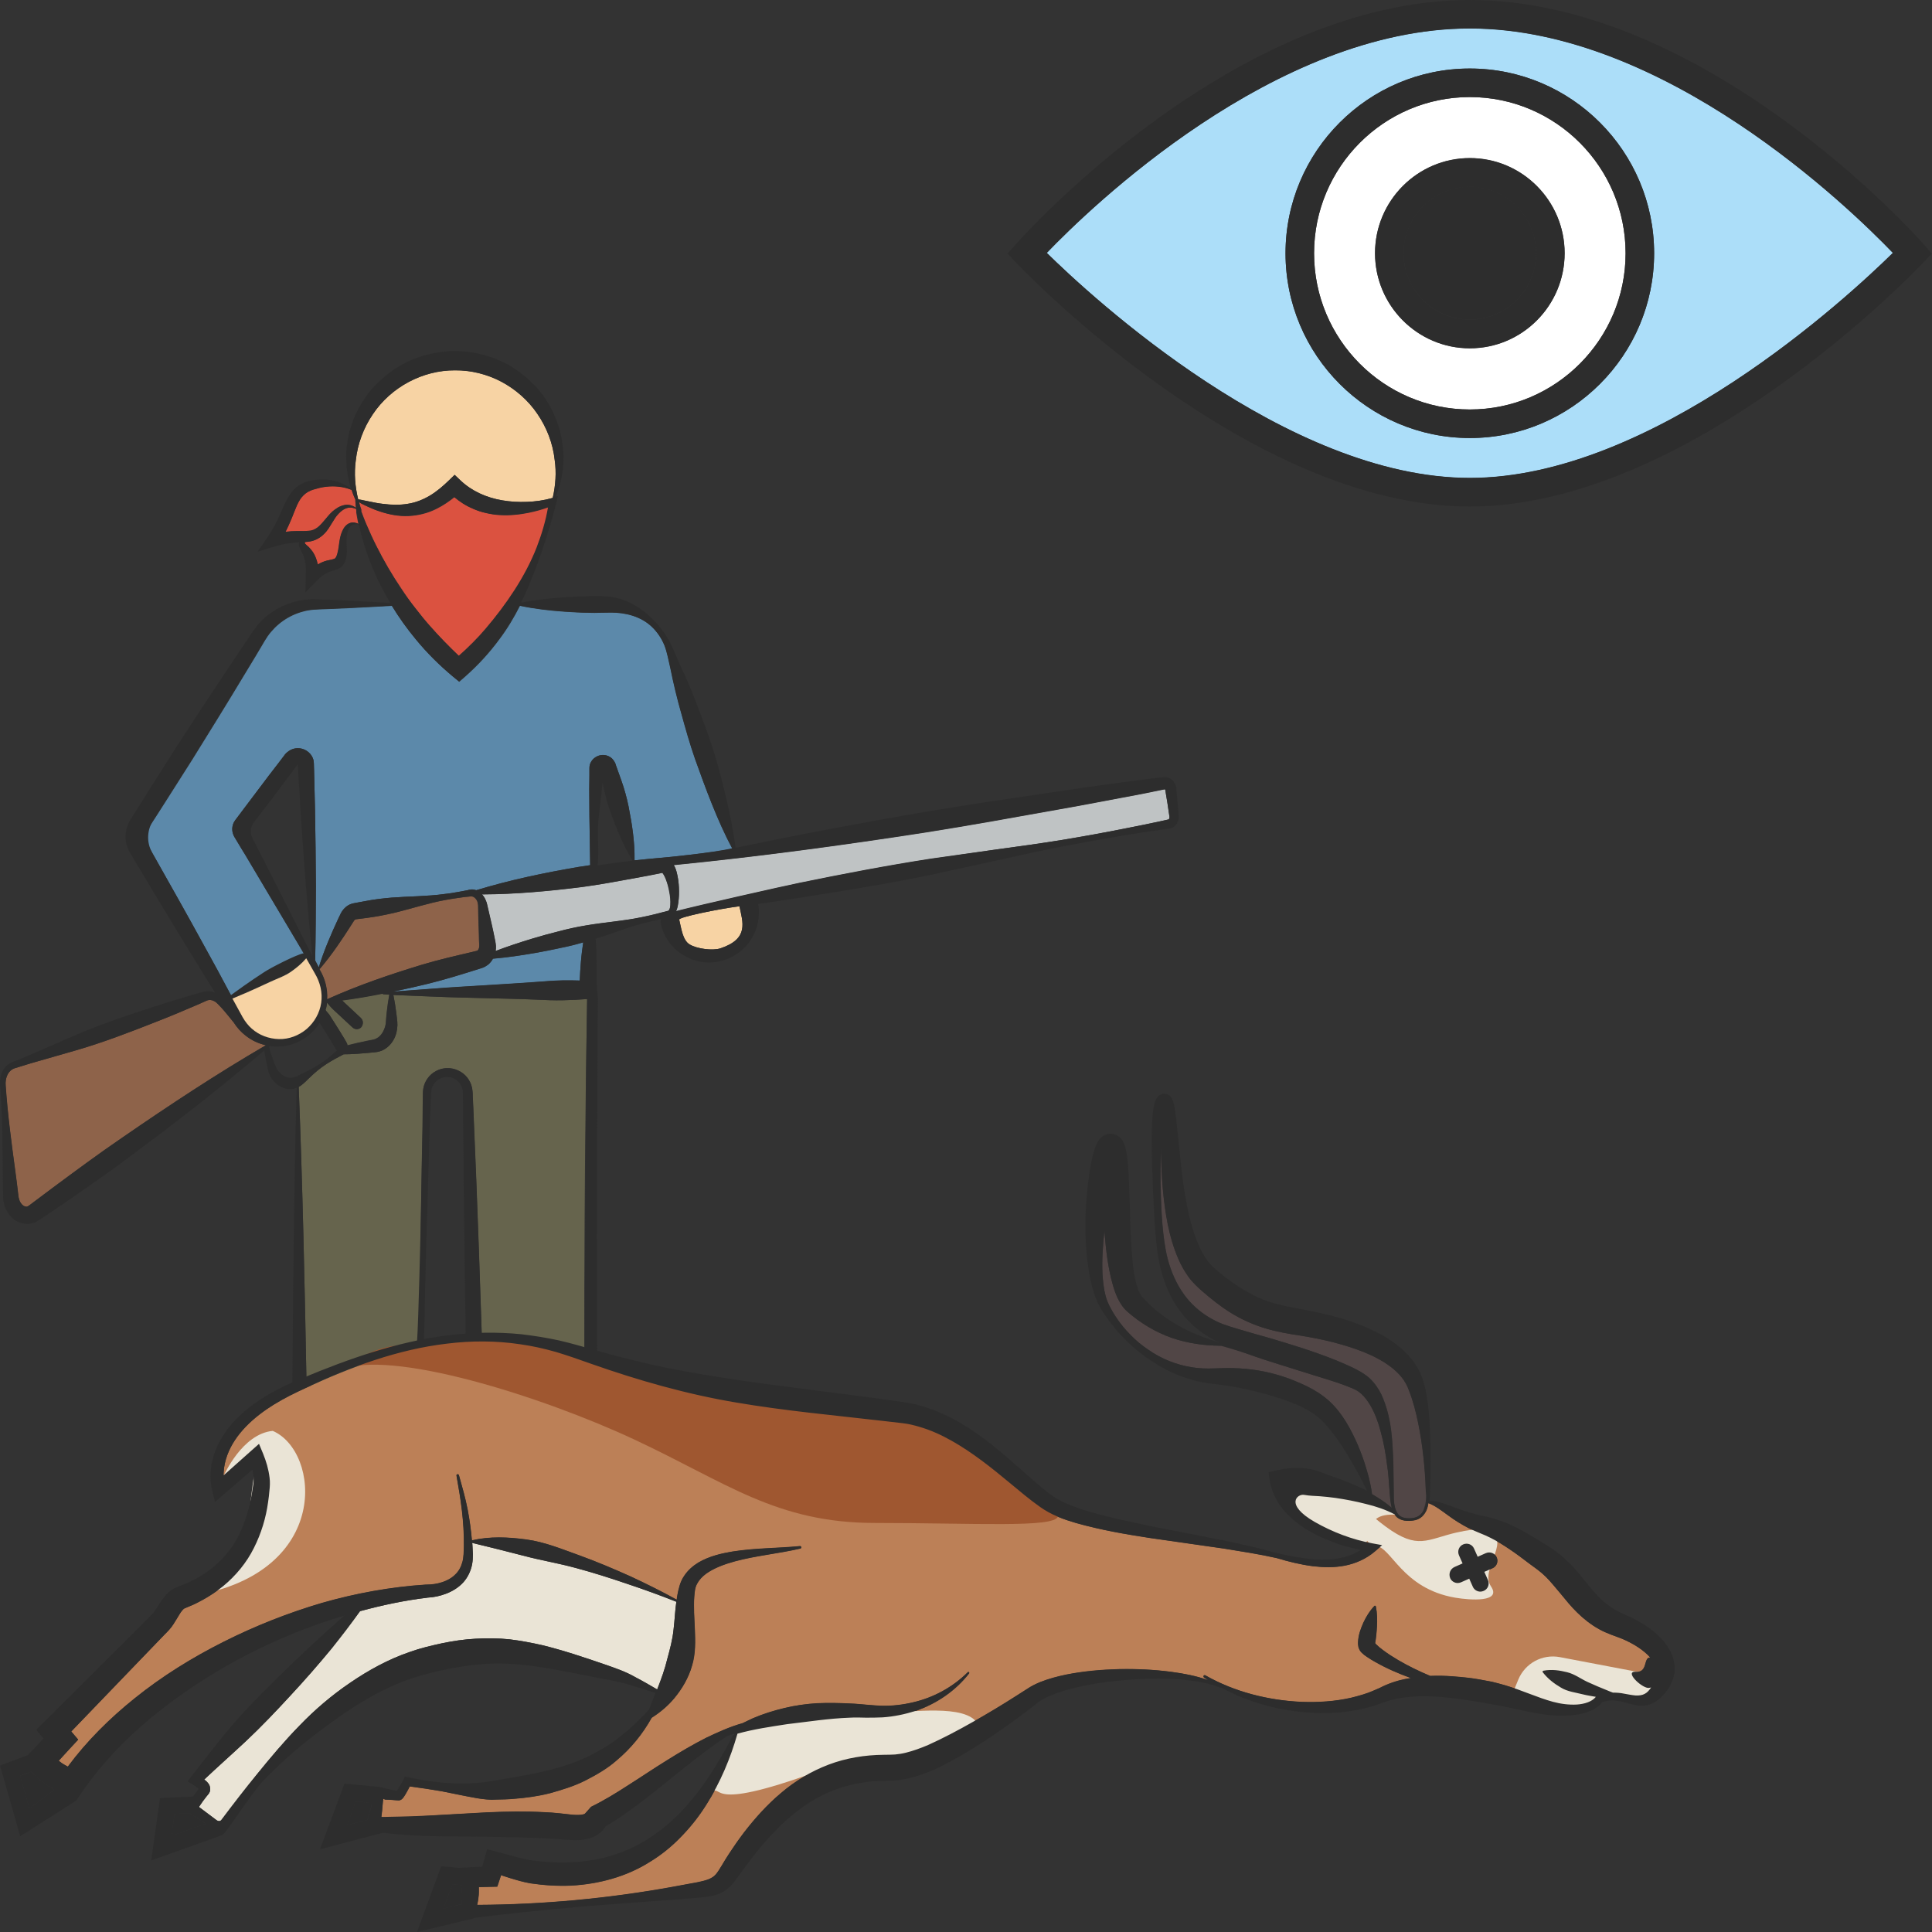 <?xml version="1.0" encoding="utf-8"?>
<!-- Generator: Adobe Illustrator 24.1.2, SVG Export Plug-In . SVG Version: 6.00 Build 0)  -->
<svg version="1.1" id="Layer_1" xmlns="http://www.w3.org/2000/svg" xmlns:xlink="http://www.w3.org/1999/xlink" x="0px" y="0px"
	 viewBox="0 0 128 128" style="enable-background:new 0 0 128 128;" xml:space="preserve">
<rect x="0" y="0" width="128" height="128" fill="#333333" stroke="none"/>
<style type="text/css">
	.st0{fill:#D3B28D;}
	.st1{fill:#5C89AA;}
	.st2{fill:#66644D;}
	.st3{fill:#F7D3A4;}
	.st4{fill:#8E634A;}
	.st5{fill:#DB5240;}
	.st6{fill:#BFC3C4;}
	.st7{fill:#2D2D2D;}
	.st8{fill:#BC8057;}
	.st9{fill:#514646;}
	.st10{fill:#EAE4D6;}
	.st11{fill:#9F5730;}
	.st12{fill:#FFFFFF;}
	.st13{fill:#ACDEF9;}
</style>
<g>
	<g>
		<g>
			<path class="st0" d="M40,50.96C40.01,50.96,40.01,50.96,40,50.96C40.01,50.93,40.01,50.92,40,50.96z"/>
			<path class="st1" d="M48.52,56.23c-1.33,0.28-4.54,0.59-4.6,0.59l-0.09,0.01h-0.03c-0.59,0.05-1.18,0.11-1.76,0.17
				c0,0,0,0,0-0.01c0.02-1.24-0.17-2.41-0.4-3.58c-0.12-0.58-0.28-1.16-0.48-1.72l-0.3-0.84l-0.04-0.11
				c-0.01-0.03-0.02-0.06-0.05-0.16c-0.07-0.15-0.18-0.32-0.34-0.42c-0.32-0.2-0.69-0.18-0.98,0.01c-0.15,0.09-0.27,0.24-0.34,0.4
				c-0.07,0.17-0.06,0.34-0.06,0.38v0.44l-0.01,0.89l0.01,1.78c0.02,1.09,0.03,2.17,0.05,3.26c-0.26,0.04-0.53,0.08-0.79,0.12
				c-2.27,0.39-4.53,0.86-6.76,1.54c-0.11-0.04-0.22-0.06-0.34-0.05c-0.11,0.01-0.17,0.03-0.24,0.05l-0.21,0.04l-0.44,0.08
				c-0.28,0.05-0.57,0.1-0.87,0.13c-1.16,0.16-2.35,0.15-3.51,0.24c-0.59,0.05-1.17,0.12-1.74,0.23l-0.43,0.08l-0.21,0.04
				l-0.11,0.02c-0.06,0.01-0.13,0.03-0.19,0.05c-0.26,0.09-0.46,0.28-0.59,0.47c-0.03,0.05-0.06,0.1-0.09,0.15l-0.05,0.11l-0.1,0.2
				c-0.49,1.06-0.96,2.13-1.31,3.27l-0.24-0.46c0.04-1.64,0.04-3.29,0.05-4.93c-0.01-1.69-0.03-3.38-0.06-5.07l-0.06-2.53
				l-0.01-0.32c-0.01-0.11,0.01-0.17-0.03-0.42c-0.1-0.42-0.49-0.73-0.89-0.78c-0.2-0.03-0.42,0-0.62,0.1
				c-0.09,0.05-0.18,0.11-0.26,0.18c-0.03,0.03-0.07,0.07-0.11,0.11l-0.05,0.07l-0.38,0.5c-0.19,0.24-0.42,0.54-0.67,0.87
				c-0.75,0.99-1.68,2.23-2.2,2.92c-0.03,0.05-0.06,0.09-0.09,0.14c-0.05,0.09-0.08,0.2-0.1,0.3c-0.03,0.18-0.01,0.38,0.07,0.56
				c0.01,0.05,0.04,0.09,0.06,0.13c0.16,0.26,0.37,0.61,0.61,1.01c0.01,0,0.01,0.01,0.01,0.01c0.07,0.13,0.16,0.26,0.24,0.4
				c1.04,1.76,2.52,4.23,3.4,5.72l0.33,0.57h0.01l0.17,0.3c-0.3,0.34-0.63,0.61-0.98,0.87c-0.43,0.32-0.96,0.48-1.45,0.71
				c-0.49,0.23-0.98,0.45-1.47,0.67c-0.33,0.14-0.66,0.28-0.99,0.42c-0.03-0.07-0.07-0.13-0.1-0.19c-0.59-1.11-1.19-2.23-1.8-3.32
				c-1.12-2.05-2.27-4.08-3.42-6.12c-0.01-0.01-0.01-0.03-0.02-0.04c-0.2-0.35-0.4-0.7-0.59-1.05c0.55-0.84,1.1-1.68,1.64-2.54
				c0.54-0.85,1.08-1.7,1.62-2.55c1.13-1.82,2.26-3.64,3.36-5.47l0.83-1.37l0.41-0.69l0.2-0.34c0.07-0.11,0.13-0.21,0.2-0.31
				c0.55-0.78,1.38-1.38,2.34-1.63c0.47-0.14,0.96-0.14,1.51-0.16c0.54-0.02,1.07-0.05,1.61-0.07c0.92-0.05,1.85-0.09,2.77-0.15
				c0.48,0.79,1.01,1.53,1.6,2.24c0.73,0.89,1.55,1.7,2.42,2.43l0.44,0.36l0.4-0.35c0.85-0.75,1.61-1.58,2.27-2.48
				c0.52-0.69,0.96-1.43,1.35-2.2c0.99,0.21,1.98,0.32,2.97,0.39c0.52,0.03,1.04,0.07,1.57,0.07c0.26,0.01,0.52,0.01,0.79,0
				l0.73-0.01c0.91,0,1.94,0.24,2.68,0.94c0.36,0.34,0.65,0.77,0.84,1.23c0.18,0.45,0.27,0.99,0.39,1.49
				c0.21,1.04,0.45,2.05,0.74,3.06c0.28,1.01,0.56,2.01,0.91,3.01C46.73,52.19,47.54,54.42,48.52,56.23z"/>
			<path class="st1" d="M26.03,65.7C26.03,65.7,26.03,65.71,26.03,65.7c0.92-0.07,1.84-0.13,2.76-0.2c1.13-0.09,2.26-0.14,3.39-0.22
				c1.13-0.07,2.26-0.13,3.39-0.22c0.57-0.04,1.13-0.09,1.7-0.1c0.38-0.01,0.76,0,1.14,0.01c0.02-0.43,0.04-0.86,0.08-1.28
				c0.04-0.42,0.09-0.83,0.15-1.25c-0.45,0.13-0.91,0.25-1.37,0.34c-0.6,0.13-1.2,0.25-1.81,0.36c-0.93,0.16-1.86,0.3-2.8,0.38
				c-0.08,0.15-0.19,0.29-0.34,0.41c-0.11,0.08-0.23,0.15-0.37,0.2l-0.22,0.07c-1.12,0.35-2.23,0.7-3.37,0.98
				C27.59,65.37,26.81,65.54,26.03,65.7z"/>
			<path class="st2" d="M23.63,68.17c-0.1,0-0.2-0.04-0.28-0.11l-1.28-1.19c-0.14-0.13-0.31-0.34-0.41-0.45c0,0.02,0,0.05-0.01,0.07
				c-0.02,0.18-0.03,0.24-0.09,0.41c0.06,0.11,0.18,0.21,0.25,0.31c0.32,0.51,1.08,1.71,1.18,1.92c0.02,0.04,0.02,0.08,0.02,0.12
				c0.42-0.11,0.84-0.2,1.26-0.29l0.4-0.08l0.1-0.02l0.06-0.02c0.04-0.01,0.08-0.03,0.11-0.05c0.15-0.07,0.28-0.2,0.39-0.37
				c0.11-0.17,0.18-0.37,0.22-0.58c0.02-0.09,0.02-0.24,0.03-0.38l0.04-0.41c0.04-0.39,0.1-0.78,0.17-1.17
				c-0.13-0.01-0.27-0.01-0.4-0.02c-0.02,0-0.04-0.02-0.05-0.04c-0.89,0.18-1.78,0.33-2.68,0.45l1.24,1.16
				c0.17,0.16,0.18,0.42,0.02,0.59C23.85,68.12,23.74,68.17,23.63,68.17z"/>
			<path class="st3" d="M24.49,33.23c0.29,0.06,0.57,0.12,0.86,0.15c0.57,0.08,1.13,0.09,1.66,0c0.53-0.08,1.03-0.28,1.48-0.55
				c0.46-0.28,0.87-0.63,1.26-1.01l0.37-0.36l0.39,0.37c0.75,0.71,1.71,1.14,2.77,1.32c0.53,0.09,1.08,0.13,1.64,0.1
				c0.55-0.02,1.13-0.1,1.65-0.25l0.05-0.01c0.19-0.84,0.25-1.69,0.13-2.51c-0.12-1.11-0.53-2.17-1.15-3.06
				c-0.61-0.9-1.45-1.63-2.39-2.13c-0.95-0.5-2.01-0.76-3.07-0.75c-2.13-0.01-4.23,1.1-5.44,2.91c-0.61,0.9-1.01,1.95-1.13,3.07
				c-0.12,0.85-0.05,1.72,0.16,2.57c0.11,0.02,0.23,0.04,0.33,0.06L24.49,33.23z"/>
			<path class="st4" d="M15.48,67.74c0,0-0.72-0.89-0.81-0.97l-0.25-0.26c-0.07-0.08-0.15-0.14-0.23-0.18
				c-0.16-0.09-0.33-0.1-0.47-0.05l-0.63,0.28c-0.89,0.39-1.78,0.76-2.68,1.11c-1.8,0.71-3.6,1.4-5.46,1.94l-2.79,0.8
				c-0.23,0.07-0.46,0.13-0.69,0.21l-0.35,0.11l-0.17,0.05c-0.04,0.01-0.08,0.03-0.13,0.06c-0.33,0.2-0.49,0.65-0.45,1.08
				c0.13,1.93,0.39,3.84,0.65,5.76c0.07,0.48,0.12,0.96,0.18,1.44l0.02,0.17c0.01,0.04,0.01,0.08,0.03,0.12
				c0.02,0.08,0.05,0.15,0.08,0.22c0.07,0.13,0.17,0.23,0.27,0.28c0.22,0.07,0.17,0.07,0.68-0.31l1.16-0.87
				c1.55-1.15,3.1-2.3,4.7-3.39c3.09-2.13,6.21-4.19,9.47-6.09c-0.48-0.11-0.94-0.32-1.33-0.63C15.97,68.38,15.69,68.08,15.48,67.74
				z"/>
			<path class="st0" d="M19.71,50.64C19.71,50.64,19.71,50.64,19.71,50.64C19.72,50.64,19.72,50.64,19.71,50.64
				C19.72,50.64,19.72,50.64,19.71,50.64z"/>
			<path class="st5" d="M21.05,34.93c0.18-0.14,0.35-0.35,0.52-0.55c0.18-0.22,0.37-0.45,0.62-0.63c0.24-0.18,0.54-0.32,0.85-0.31
				c0.21,0.01,0.39,0.09,0.54,0.2c0-0.04-0.01-0.07-0.01-0.11l-0.02-0.21l-0.01-0.11l0-0.05c0.01-0.02-0.01-0.02,0-0.06
				c-0.1-0.21-0.18-0.43-0.25-0.65c-0.55-0.23-1.13-0.28-1.69-0.21c-0.29,0.03-0.58,0.11-0.85,0.19c-0.27,0.08-0.49,0.22-0.66,0.39
				c-0.35,0.35-0.53,0.93-0.77,1.51c-0.12,0.3-0.25,0.6-0.41,0.9c0.26-0.03,0.52-0.05,0.77-0.05c0.28,0,0.56,0.01,0.78-0.02
				C20.68,35.15,20.86,35.07,21.05,34.93z"/>
			<path class="st5" d="M27.52,40.29c0.33,0.43,0.67,0.85,1.03,1.25c0.59,0.67,1.22,1.31,1.87,1.93c0.64-0.55,1.25-1.15,1.79-1.81
				c0.68-0.8,1.32-1.64,1.9-2.54c0.57-0.9,1.08-1.85,1.48-2.85c0.33-0.86,0.6-1.76,0.75-2.66c-0.44,0.16-0.88,0.28-1.33,0.37
				c-0.6,0.12-1.21,0.18-1.84,0.15c-0.31-0.01-0.63-0.06-0.94-0.13c-0.31-0.07-0.62-0.17-0.91-0.3c-0.44-0.19-0.84-0.45-1.21-0.76
				c-0.36,0.29-0.74,0.55-1.16,0.76c-0.58,0.3-1.23,0.46-1.87,0.49c-0.65,0.03-1.27-0.09-1.85-0.28c-0.29-0.09-0.57-0.21-0.84-0.33
				c-0.14-0.06-0.27-0.13-0.4-0.19c-0.08-0.04-0.14-0.08-0.2-0.13c0.06,0.22,0.12,0.43,0.2,0.64c-0.04-0.06-0.07-0.11-0.1-0.17
				l0.06,0.17c0.09,0.26,0.2,0.52,0.3,0.77c0.22,0.51,0.44,1.01,0.69,1.5c0.49,0.98,1.04,1.92,1.65,2.82
				C26.87,39.42,27.18,39.86,27.52,40.29z"/>
			<path class="st5" d="M23.59,33.72c-0.18-0.08-0.37-0.11-0.54-0.08c-0.24,0.05-0.45,0.19-0.62,0.38c-0.18,0.18-0.31,0.4-0.45,0.63
				c-0.15,0.25-0.29,0.5-0.52,0.72c-0.22,0.23-0.54,0.42-0.87,0.49c-0.14,0.03-0.27,0.04-0.4,0.05c-0.02,0.07,0,0.12,0.03,0.13
				c0.03,0.04,0.13,0.12,0.23,0.21c0.09,0.1,0.19,0.21,0.27,0.33c0.17,0.25,0.27,0.54,0.32,0.82c0,0,0,0,0,0
				c0.21-0.12,0.43-0.22,0.66-0.27l0.32-0.07c0.09-0.02,0.13-0.04,0.16-0.06c0.07-0.03,0.15-0.23,0.19-0.43
				c0.1-0.39,0.09-0.9,0.29-1.36c0.09-0.22,0.25-0.47,0.52-0.56c0.2-0.07,0.4-0.02,0.56,0.07c-0.05-0.25-0.1-0.51-0.14-0.76
				C23.61,33.88,23.6,33.8,23.59,33.72z"/>
			<path class="st4" d="M31.68,60.55l-0.01-0.44c0-0.08,0-0.14-0.01-0.19c-0.01-0.05-0.02-0.11-0.03-0.16
				c-0.07-0.2-0.23-0.37-0.42-0.37c-0.03,0-0.12,0.01-0.19,0.02l-0.22,0.02l-0.43,0.06c-0.29,0.04-0.58,0.09-0.87,0.14
				c-1.15,0.21-2.28,0.59-3.42,0.86c-0.57,0.13-1.15,0.24-1.73,0.32l-0.78,0.1c-0.02,0-0.06,0.01-0.1,0.06
				c-0.01,0.01-0.02,0.02-0.03,0.04l-0.06,0.09l-0.12,0.19c-0.63,0.99-1.29,1.97-2.06,2.88c-0.02,0.02-0.04,0.02-0.06,0.02l0.05,0.1
				c0.34,0.56,0.51,1.25,0.47,1.92c2.06-0.93,4.18-1.65,6.32-2.3c1.12-0.34,2.26-0.6,3.4-0.86l0.2-0.05c0,0.01,0.01,0,0.02,0
				c0.02-0.01,0.06-0.04,0.09-0.1c0.07-0.12,0.07-0.23,0.04-0.58C31.71,61.73,31.7,61.14,31.68,60.55z"/>
			<path class="st2" d="M20.31,91.79c-0.12-6.59-0.26-13.19-0.52-19.78c0.07-0.04,0.14-0.08,0.2-0.13c0.2-0.16,0.36-0.32,0.53-0.49
				c0.34-0.33,0.7-0.63,1.1-0.89c0.37-0.24,0.76-0.45,1.15-0.65c0.54,0,1.07-0.04,1.6-0.09l0.41-0.04l0.1-0.01l0.14-0.02
				c0.09-0.02,0.19-0.05,0.27-0.08c0.35-0.15,0.62-0.42,0.79-0.73c0.17-0.3,0.24-0.64,0.25-0.96c0-0.18-0.01-0.3-0.03-0.44
				l-0.05-0.41c-0.05-0.39-0.11-0.77-0.19-1.15c0.91,0.04,1.82,0.07,2.72,0.11c1.13,0.05,2.26,0.07,3.4,0.1
				c1.13,0.03,2.26,0.05,3.4,0.1c0.57,0.03,1.13,0.05,1.7,0.04c0.54-0.01,1.08-0.04,1.62-0.08c-0.12,6.47-0.17,12.95-0.19,19.42
				l0,7.4l-6.65-0.09c-0.21-6.63-0.42-12.91-0.71-19.54l-0.03-0.62c-0.01-0.21,0-0.4-0.05-0.67c-0.1-0.51-0.45-0.95-0.92-1.16
				c-0.46-0.22-1.02-0.21-1.46,0.03c-0.45,0.23-0.77,0.68-0.85,1.17c-0.04,0.27-0.02,0.45-0.03,0.66l-0.01,0.62l-0.01,1.24
				l-0.05,2.49c-0.06,3.32-0.13,12.34-0.24,15.65L20.31,91.79z"/>
			<path class="st3" d="M45,60.93c0.13,0.53,0.22,1.36,0.69,1.64c0.47,0.29,1.52,0.43,2.04,0.26c1.91-0.64,1.48-1.72,1.26-2.79
				C47.57,60.23,44.96,60.76,45,60.93z"/>
			<path class="st6" d="M44.04,58.09c-0.05-0.1-0.11-0.2-0.16-0.26c-0.58,0.13-1.16,0.23-1.75,0.34c-1.21,0.22-2.42,0.45-3.64,0.61
				c-2.17,0.27-4.35,0.47-6.56,0.48c0.08,0.08,0.15,0.17,0.19,0.27c0.04,0.08,0.08,0.17,0.11,0.26c0.03,0.09,0.05,0.18,0.06,0.24
				l0.1,0.43c0.13,0.57,0.27,1.15,0.38,1.72c0.02,0.16,0.06,0.25,0.08,0.5c0.01,0.11,0,0.22-0.02,0.33c0.79-0.3,1.6-0.57,2.4-0.81
				c0.59-0.18,1.18-0.34,1.78-0.49c0.59-0.16,1.19-0.29,1.8-0.39c1.21-0.21,2.45-0.29,3.66-0.54c0.6-0.12,1.2-0.27,1.79-0.43
				c0.05-0.01,0.03-0.01,0.04-0.02c0,0,0.01-0.01,0.02-0.03c0.02-0.03,0.04-0.08,0.06-0.14c0.03-0.12,0.04-0.26,0.03-0.4
				c0-0.28-0.05-0.57-0.11-0.85C44.24,58.61,44.15,58.33,44.04,58.09z"/>
			<path class="st6" d="M66.01,56.28c1.45-0.2,2.9-0.4,4.35-0.63c1.45-0.24,2.89-0.5,4.33-0.79c0.72-0.14,1.44-0.29,2.15-0.44
				l0.54-0.12c0.06-0.01,0.04-0.01,0.05-0.01c0,0,0.01-0.01,0.02-0.02c0.01-0.02,0.03-0.06,0.03-0.1c0-0.02,0-0.04,0-0.06
				l-0.02-0.12l-0.04-0.27l-0.08-0.54l-0.09-0.54l-0.04-0.27c-0.01-0.04-0.02-0.05-0.03-0.07l-0.12,0.02l-0.54,0.11
				c-0.72,0.15-1.44,0.29-2.16,0.42c-1.44,0.27-2.88,0.55-4.32,0.8c-2.89,0.52-5.77,1.04-8.67,1.5c-5.55,0.86-11.12,1.61-16.73,2.17
				c0.1,0.18,0.16,0.34,0.2,0.51c0.09,0.34,0.13,0.67,0.14,0.99c0.02,0.33,0.01,0.65-0.04,0.98c-0.02,0.17-0.05,0.33-0.12,0.51
				c-0.01,0.02-0.02,0.04-0.03,0.07c1.49-0.38,7.08-1.65,8.21-1.88c2.87-0.59,5.75-1.14,8.65-1.59L66.01,56.28z"/>
			<path class="st7" d="M77.16,52.27C77.17,52.27,77.17,52.27,77.16,52.27C77.17,52.27,77.16,52.27,77.16,52.27
				C77.14,52.26,77.15,52.25,77.16,52.27z M19.69,35.19c-0.25,0-0.51,0.02-0.77,0.05c0.15-0.3,0.28-0.6,0.41-0.9
				c0.24-0.58,0.41-1.17,0.77-1.51c0.17-0.18,0.4-0.31,0.66-0.39c0.27-0.08,0.56-0.16,0.85-0.19c0.55-0.06,1.14-0.01,1.69,0.21
				c0.07,0.22,0.16,0.44,0.25,0.65c-0.01,0.04,0.01,0.04,0,0.06l0,0.05l0.01,0.11l0.02,0.21c0,0.04,0.01,0.07,0.01,0.11
				c-0.15-0.11-0.34-0.19-0.54-0.2c-0.31-0.01-0.61,0.13-0.85,0.31c-0.25,0.17-0.44,0.41-0.62,0.63c-0.17,0.2-0.34,0.4-0.52,0.55
				c-0.19,0.15-0.37,0.22-0.58,0.25C20.24,35.2,19.97,35.19,19.69,35.19z M23.2,34.65c-0.26,0.09-0.42,0.34-0.52,0.56
				c-0.21,0.46-0.19,0.97-0.29,1.36c-0.04,0.2-0.12,0.39-0.19,0.43c-0.03,0.02-0.07,0.04-0.16,0.06l-0.32,0.07
				c-0.23,0.05-0.45,0.15-0.66,0.27c0,0,0,0,0,0c-0.06-0.28-0.16-0.57-0.32-0.82c-0.08-0.12-0.18-0.23-0.27-0.33
				c-0.1-0.09-0.2-0.17-0.23-0.21c-0.03-0.01-0.05-0.06-0.03-0.13c0.13-0.01,0.26-0.02,0.4-0.05c0.33-0.07,0.65-0.26,0.87-0.49
				c0.23-0.22,0.37-0.48,0.52-0.72c0.14-0.23,0.27-0.45,0.45-0.63c0.17-0.18,0.38-0.33,0.62-0.38c0.17-0.03,0.37,0,0.54,0.08
				c0.01,0.08,0.02,0.16,0.03,0.23c0.04,0.26,0.09,0.51,0.14,0.76C23.6,34.63,23.4,34.58,23.2,34.65z M23.73,33.08
				c-0.21-0.86-0.27-1.73-0.16-2.57c0.12-1.11,0.52-2.17,1.13-3.07c1.21-1.81,3.31-2.92,5.44-2.91c1.07-0.01,2.13,0.26,3.07,0.75
				c0.94,0.5,1.78,1.23,2.39,2.13c0.61,0.9,1.03,1.95,1.15,3.06c0.12,0.83,0.06,1.68-0.13,2.51L36.57,33
				c-0.53,0.15-1.1,0.23-1.65,0.25c-0.56,0.02-1.11-0.01-1.64-0.1c-1.06-0.18-2.02-0.61-2.77-1.32l-0.39-0.37l-0.37,0.36
				c-0.39,0.38-0.81,0.74-1.26,1.01c-0.46,0.27-0.95,0.47-1.48,0.55c-0.53,0.09-1.09,0.07-1.66,0c-0.28-0.03-0.57-0.09-0.86-0.15
				l-0.43-0.09C23.96,33.11,23.84,33.09,23.73,33.08z M24.91,36.15c-0.25-0.49-0.47-0.99-0.69-1.5c-0.11-0.25-0.21-0.51-0.3-0.77
				l-0.06-0.17c0.03,0.06,0.07,0.12,0.1,0.17c-0.08-0.21-0.14-0.43-0.2-0.64c0.07,0.05,0.12,0.09,0.2,0.13
				c0.13,0.07,0.27,0.13,0.4,0.19c0.27,0.13,0.55,0.24,0.84,0.33c0.58,0.19,1.21,0.31,1.85,0.28c0.64-0.03,1.3-0.19,1.87-0.49
				c0.42-0.21,0.81-0.47,1.16-0.76c0.36,0.31,0.77,0.58,1.21,0.76c0.29,0.13,0.6,0.24,0.91,0.3c0.31,0.07,0.62,0.12,0.94,0.13
				c0.63,0.04,1.24-0.02,1.84-0.15c0.46-0.1,0.9-0.21,1.33-0.37c-0.15,0.9-0.42,1.8-0.75,2.66c-0.39,1-0.9,1.95-1.48,2.85
				c-0.58,0.9-1.22,1.74-1.9,2.54c-0.55,0.65-1.16,1.25-1.79,1.81c-0.65-0.62-1.28-1.26-1.87-1.93c-0.36-0.4-0.7-0.82-1.03-1.25
				c-0.34-0.42-0.65-0.86-0.96-1.31C25.95,38.07,25.4,37.13,24.91,36.15z M39.67,54.12l0.2-1.77l0.05-0.51l0.04,0.19
				c0.12,0.58,0.27,1.16,0.47,1.72c0.39,1.12,0.84,2.22,1.48,3.27c-0.88,0.1-1.44,0.19-2.32,0.31
				C39.72,56.26,39.53,55.19,39.67,54.12z M40,50.96C40.01,50.92,40.01,50.93,40,50.96C40.01,50.96,40.01,50.96,40,50.96z
				 M31.71,62.89c-0.03,0.05-0.07,0.09-0.09,0.1c-0.01,0-0.02,0.01-0.02,0l-0.2,0.05c-1.14,0.27-2.28,0.53-3.4,0.86
				c-2.14,0.65-4.26,1.37-6.32,2.3c0.04-0.67-0.14-1.35-0.47-1.92l-0.05-0.1c0.02,0.01,0.05,0,0.06-0.02
				c0.77-0.91,1.43-1.89,2.06-2.88l0.12-0.19l0.06-0.09c0.01-0.02,0.02-0.03,0.03-0.04c0.04-0.04,0.08-0.05,0.1-0.06l0.78-0.1
				c0.58-0.07,1.15-0.19,1.73-0.32c1.14-0.28,2.27-0.65,3.42-0.86c0.29-0.06,0.58-0.1,0.87-0.14l0.43-0.06l0.22-0.02
				c0.07-0.01,0.16-0.02,0.19-0.02c0.19,0,0.35,0.17,0.42,0.37c0.02,0.05,0.03,0.1,0.03,0.16c0.01,0.05,0.01,0.11,0.01,0.19
				l0.01,0.44c0.02,0.59,0.03,1.17,0.07,1.76C31.78,62.66,31.78,62.77,31.71,62.89z M31.95,64.12c0.14-0.05,0.26-0.12,0.37-0.2
				c0.15-0.12,0.26-0.26,0.34-0.41c0.94-0.08,1.87-0.22,2.8-0.38c0.61-0.1,1.21-0.23,1.81-0.36c0.46-0.09,0.92-0.21,1.37-0.34
				c-0.06,0.42-0.12,0.83-0.15,1.25c-0.04,0.43-0.06,0.86-0.08,1.28c-0.38-0.01-0.76-0.02-1.14-0.01c-0.57,0.01-1.13,0.06-1.7,0.1
				c-1.13,0.08-2.26,0.15-3.39,0.22c-1.13,0.07-2.26,0.13-3.39,0.22c-0.92,0.07-1.84,0.13-2.76,0.21c0,0,0,0,0,0
				c0.78-0.16,1.56-0.34,2.33-0.53c1.14-0.28,2.25-0.63,3.37-0.98L31.95,64.12z M23.91,67.45l-1.24-1.16
				c0.9-0.12,1.79-0.27,2.68-0.45c0.01,0.02,0.03,0.04,0.05,0.04c0.13,0.01,0.27,0.01,0.4,0.02c-0.07,0.39-0.13,0.78-0.17,1.17
				l-0.04,0.41c-0.01,0.13-0.02,0.28-0.03,0.38c-0.04,0.21-0.12,0.41-0.22,0.58c-0.11,0.16-0.24,0.3-0.39,0.37
				c-0.04,0.02-0.07,0.03-0.11,0.05l-0.06,0.02l-0.1,0.02l-0.4,0.08c-0.42,0.08-0.84,0.18-1.26,0.29c0-0.04-0.01-0.08-0.02-0.12
				c-0.09-0.22-0.85-1.42-1.18-1.92c-0.07-0.1-0.19-0.21-0.25-0.31c0.06-0.17,0.07-0.23,0.09-0.41c0-0.02,0-0.05,0.01-0.07
				c0.1,0.11,0.27,0.32,0.41,0.45l1.28,1.19c0.08,0.07,0.18,0.11,0.28,0.11c0.11,0,0.22-0.04,0.3-0.13
				C24.09,67.87,24.08,67.6,23.91,67.45z M20.2,62.37c-1.16-2.28-2.3-4.56-3.47-6.83c-0.18-0.35-0.14-0.76,0.1-1.07
				c0.84-1.08,1.66-2.16,2.47-3.26l0.38-0.51l0.04-0.06c0,0,0,0,0,0c0,0,0,0,0,0c0-0.04,0.01,0.11,0.02,0.21l0.02,0.32l0.15,2.53
				c0.11,1.68,0.23,3.37,0.36,5.05c0.13,1.53,0.26,3.05,0.42,4.58L20.2,62.37z M19.71,50.64C19.72,50.64,19.72,50.64,19.71,50.64
				C19.72,50.64,19.72,50.64,19.71,50.64C19.71,50.64,19.71,50.64,19.71,50.64z M8.15,75.34c-1.6,1.09-3.15,2.24-4.7,3.39L2.29,79.6
				c-0.51,0.38-0.46,0.38-0.68,0.31c-0.1-0.04-0.2-0.15-0.27-0.28c-0.04-0.06-0.06-0.14-0.08-0.22c-0.01-0.04-0.02-0.08-0.03-0.12
				l-0.02-0.17c-0.06-0.48-0.11-0.96-0.18-1.44c-0.26-1.92-0.52-3.84-0.65-5.76c-0.04-0.44,0.11-0.89,0.45-1.08
				c0.04-0.02,0.08-0.04,0.13-0.06l0.17-0.05l0.35-0.11c0.23-0.07,0.46-0.14,0.69-0.21l2.79-0.8c1.86-0.53,3.66-1.23,5.46-1.94
				c0.9-0.35,1.79-0.73,2.68-1.11l0.63-0.28c0.14-0.05,0.31-0.04,0.47,0.05c0.08,0.04,0.15,0.1,0.23,0.18l0.25,0.26
				c0.09,0.08,0.81,0.97,0.81,0.97c0.21,0.33,0.48,0.64,0.8,0.88c0.39,0.31,0.85,0.52,1.33,0.63C14.35,71.15,11.23,73.22,8.15,75.34
				z M19.64,71.32c-0.16,0.07-0.31,0.09-0.46,0.08c-0.3-0.02-0.62-0.24-0.83-0.57l0.01,0.03c-0.22-0.47-0.59-1.49-0.51-1.56
				c0.21,0.03,0.42,0.04,0.63,0.03c1.1-0.02,2.12-0.65,2.7-1.56c0.48,0.75,0.98,1.57,1.04,1.69c0.02,0.05,0.06,0.1,0.1,0.14
				c-0.27,0.24-0.54,0.48-0.84,0.69c-0.38,0.28-0.79,0.51-1.22,0.72L19.64,71.32z M20.31,91.79c-0.12-6.59-0.26-13.19-0.52-19.78
				c0.07-0.04,0.14-0.08,0.2-0.13c0.2-0.16,0.36-0.32,0.53-0.49c0.34-0.33,0.7-0.63,1.1-0.89c0.37-0.24,0.76-0.45,1.15-0.65
				c0.54,0,1.07-0.04,1.6-0.09l0.41-0.04l0.1-0.01l0.14-0.02c0.09-0.02,0.19-0.05,0.27-0.08c0.35-0.15,0.62-0.42,0.79-0.73
				c0.17-0.3,0.24-0.64,0.25-0.96c0-0.18-0.01-0.3-0.03-0.44l-0.05-0.41c-0.05-0.39-0.11-0.77-0.19-1.15
				c0.91,0.04,1.82,0.07,2.72,0.11c1.13,0.05,2.26,0.07,3.4,0.1c1.13,0.03,2.26,0.05,3.4,0.1c0.57,0.03,1.13,0.05,1.7,0.04
				c0.54-0.01,1.08-0.04,1.62-0.08c-0.12,6.47-0.15,19.77-0.17,26.24l-6.69-0.21c-0.21-6.63-0.39-12.22-0.68-18.85l-0.03-0.62
				c-0.01-0.21,0-0.4-0.05-0.67c-0.1-0.51-0.45-0.95-0.92-1.16c-0.46-0.22-1.02-0.21-1.46,0.03c-0.45,0.23-0.77,0.68-0.85,1.17
				c-0.04,0.27-0.02,0.45-0.03,0.66l-0.01,0.62l-0.01,1.24l-0.05,2.49c-0.06,3.32-0.13,6.64-0.24,9.95
				c-0.11,3.32-0.19,2.14-0.34,5.46L20.31,91.79z M44.39,60.15c-0.01,0.06-0.04,0.11-0.06,0.14c-0.01,0.01-0.02,0.02-0.02,0.03
				c-0.01,0,0.01,0-0.04,0.02c-0.59,0.16-1.19,0.31-1.79,0.43c-1.2,0.25-2.45,0.33-3.66,0.54c-0.61,0.1-1.21,0.23-1.8,0.39
				c-0.6,0.15-1.19,0.31-1.78,0.49c-0.81,0.25-1.61,0.51-2.4,0.81c0.02-0.11,0.02-0.22,0.02-0.33c-0.02-0.25-0.05-0.34-0.08-0.5
				c-0.11-0.57-0.25-1.15-0.38-1.72l-0.1-0.43c-0.02-0.06-0.03-0.15-0.06-0.24c-0.03-0.09-0.07-0.17-0.11-0.26
				c-0.05-0.09-0.12-0.18-0.19-0.27c2.21-0.01,4.39-0.21,6.56-0.48c1.22-0.16,2.43-0.39,3.64-0.61c0.58-0.11,1.17-0.22,1.75-0.34
				c0.05,0.06,0.11,0.16,0.16,0.26c0.11,0.24,0.2,0.52,0.27,0.8c0.06,0.28,0.11,0.57,0.11,0.85C44.42,59.89,44.42,60.03,44.39,60.15
				z M47.73,62.83c-0.52,0.17-1.57,0.03-2.04-0.26c-0.47-0.28-0.56-1.11-0.69-1.64c-0.04-0.17,2.57-0.7,3.99-0.89
				C49.21,61.11,49.64,62.19,47.73,62.83z M77.44,54.27c-0.01,0.01-0.01,0.02-0.02,0.02c-0.01,0,0.02,0-0.05,0.01l-0.54,0.12
				c-0.72,0.16-1.43,0.3-2.15,0.44c-1.44,0.29-2.88,0.55-4.33,0.79c-1.45,0.24-2.9,0.44-4.35,0.63l-4.35,0.61
				c-2.9,0.45-5.77,1-8.65,1.59c-1.13,0.23-6.72,1.49-8.21,1.88c0.01-0.02,0.02-0.04,0.03-0.07c0.07-0.17,0.1-0.34,0.12-0.51
				c0.04-0.33,0.05-0.66,0.04-0.98c-0.02-0.33-0.06-0.65-0.14-0.99c-0.04-0.16-0.1-0.33-0.2-0.51c5.6-0.55,11.17-1.31,16.73-2.17
				c2.9-0.46,5.78-0.98,8.67-1.5c1.44-0.25,2.88-0.53,4.32-0.8c0.72-0.13,1.44-0.27,2.16-0.42l0.54-0.11l0.12-0.02
				c0.01,0.01,0.02,0.03,0.03,0.07l0.04,0.27l0.09,0.54l0.08,0.54l0.04,0.27l0.02,0.12c0,0.02,0,0.04,0,0.06
				C77.47,54.21,77.46,54.25,77.44,54.27z M28.04,93.78c0.02-3.32,0.02-3.36,0.09-6.69c0.06-3.32,0.17-6.63,0.27-9.95l0.07-2.49
				l0.05-1.24l0.03-0.62c0.01-0.2,0.01-0.44,0.03-0.58c0.06-0.32,0.29-0.61,0.58-0.75c0.3-0.15,0.65-0.14,0.94,0.01
				c0.28,0.15,0.5,0.43,0.55,0.74c0.03,0.13,0.01,0.36,0.02,0.57l0.01,0.62c0.05,6.64,0.13,13.28,0.26,19.91l8.68,0.05
				c-0.17-6.47-0.01-27.22-0.01-27.22l-0.05-0.56c-0.06-0.63,0-2.94-0.11-3.38c0.01-0.01,0.02-0.01,0.03-0.01
				c1.18-0.36,1.9-0.69,3.08-1c0.41-0.11,0.83-0.21,1.24-0.3c-0.04,0.11-0.05,0.23-0.01,0.36c0.2,0.85,0.73,1.58,1.48,2.03
				c0.53,0.32,1.12,0.49,1.71,0.49c0.26,0,0.52-0.03,0.78-0.1c1.7-0.41,2.77-2.08,2.47-3.78c0.97-0.14,1.95-0.28,2.93-0.44
				c2.89-0.45,5.79-0.92,8.66-1.52l4.3-0.94c1.43-0.32,2.87-0.64,4.31-0.92c1.44-0.27,2.88-0.53,4.33-0.77
				c0.73-0.12,1.45-0.23,2.18-0.33l0.54-0.08c0.03,0,0.15-0.03,0.21-0.07c0.08-0.03,0.15-0.09,0.2-0.15
				c0.11-0.12,0.17-0.26,0.19-0.4c0.01-0.07,0.02-0.14,0.01-0.21l-0.01-0.15l-0.02-0.28l-0.05-0.55l-0.05-0.54l-0.02-0.28
				c-0.01-0.13-0.06-0.3-0.15-0.43c-0.09-0.14-0.22-0.26-0.42-0.32c-0.1-0.03-0.22-0.03-0.3-0.02l-0.14,0.01l-0.54,0.07
				c-0.73,0.09-1.46,0.18-2.19,0.28c-1.45,0.2-2.9,0.4-4.35,0.62c-2.9,0.43-5.8,0.85-8.69,1.34c-4.16,0.72-8.29,1.49-12.42,2.36
				c-0.28-2.04-0.85-4.36-1.42-6.28c-0.31-1-0.68-1.98-1.05-2.95c-0.36-0.98-0.77-1.95-1.22-2.9c-0.22-0.48-0.4-0.96-0.65-1.46
				c-0.25-0.49-0.57-0.93-0.94-1.33c-0.73-0.8-1.7-1.49-2.87-1.69c-0.15-0.03-0.29-0.03-0.44-0.05c-0.15-0.01-0.26-0.01-0.4-0.02
				c-0.26-0.01-0.53,0-0.79,0.01c-0.52,0.01-1.04,0.03-1.57,0.07c-0.96,0.07-1.91,0.17-2.87,0.36c0.08-0.15,0.15-0.3,0.22-0.46
				c0.46-1,0.85-2.03,1.2-3.07c0.35-1.04,0.67-2.07,0.93-3.15l0.1-0.39l-0.15,0.04c0.32-0.77,0.5-1.62,0.51-2.48
				c0.02-0.61-0.09-1.22-0.22-1.83c-0.1-0.29-0.17-0.6-0.3-0.88l-0.18-0.43l-0.22-0.41c-0.61-1.1-1.56-2-2.64-2.65
				c-1.1-0.63-2.38-0.95-3.65-0.97c-1.27,0.03-2.54,0.35-3.64,0.99c-1.08,0.66-2.03,1.55-2.63,2.66c-0.32,0.53-0.54,1.13-0.71,1.72
				c-0.13,0.6-0.23,1.22-0.2,1.83c0.01,0.66,0.12,1.31,0.32,1.94c-0.46-0.38-1.07-0.58-1.68-0.62c-0.33-0.01-0.66,0-0.99,0.07
				c-0.34,0.07-0.69,0.22-0.98,0.46c-0.28,0.24-0.48,0.56-0.63,0.85c-0.16,0.3-0.28,0.59-0.4,0.87c-0.24,0.57-0.52,1.08-0.85,1.56
				l-0.67,0.98l1.12-0.35c0.5-0.16,1-0.23,1.53-0.28c0.04,0,0.08-0.01,0.12-0.01c-0.02,0.07-0.04,0.16-0.02,0.24
				c0.12,0.38,0.25,0.5,0.32,0.72c0.14,0.39,0.15,0.83,0.13,1.29l-0.03,1.08l0.75-0.76c0.28-0.3,0.58-0.52,0.95-0.64l0.34-0.11
				c0.13-0.04,0.3-0.12,0.43-0.26c0.24-0.31,0.24-0.59,0.28-0.83c0.01-0.24-0.01-0.5-0.02-0.71c0-0.21,0.01-0.43,0.05-0.63
				c0.05-0.2,0.12-0.4,0.28-0.5c0.13-0.08,0.32-0.09,0.49-0.05c0.01,0.01,0.01,0.01,0.01,0.02c0.11,0.56,0.27,1.1,0.44,1.64
				c0.36,1.08,0.83,2.13,1.39,3.12c0.08,0.14,0.17,0.27,0.24,0.41c-1.2-0.08-2.4-0.13-3.61-0.2c-0.2-0.01-0.41-0.01-0.61-0.02
				c-0.29-0.01-0.55-0.03-0.87-0.03c-0.29,0-0.57,0.03-0.86,0.08c-1.14,0.21-2.23,0.83-2.95,1.77c-0.09,0.12-0.18,0.24-0.26,0.36
				l-0.22,0.34l-0.45,0.66l-0.89,1.33c-1.19,1.78-2.37,3.57-3.53,5.37c-0.77,1.2-2.15,3.39-2.97,4.7C8.22,55,8.21,55.82,8.61,56.49
				c1,1.68,2.93,4.9,4.02,6.66c0.53,0.88,1.08,1.75,1.62,2.62c-0.2-0.09-0.42-0.14-0.65-0.09c-0.18,0.03-0.26,0.07-0.39,0.1
				l-0.35,0.1c-0.92,0.27-1.85,0.55-2.77,0.85c-1.84,0.6-3.67,1.22-5.44,2l-2.66,1.16c-0.22,0.09-0.44,0.19-0.67,0.28L0.98,70.3
				L0.8,70.37c-0.07,0.03-0.14,0.07-0.2,0.11c-0.5,0.34-0.65,0.96-0.59,1.47c0.15,1.93,0.16,3.86,0.17,5.8
				c0,0.48,0.01,0.96,0.03,1.45v0.18c0.01,0.08,0.01,0.16,0.03,0.24c0.03,0.16,0.07,0.32,0.14,0.47c0.14,0.3,0.36,0.6,0.68,0.79
				c0.32,0.2,0.77,0.27,1.16,0.14c0.09-0.03,0.19-0.07,0.27-0.13l0.12-0.07l0.08-0.05l0.3-0.2l1.2-0.81
				c1.59-1.1,3.18-2.19,4.72-3.36c2.93-2.18,5.83-4.43,8.6-6.81c0.07,0.5,0.17,0.99,0.29,1.47l0.01,0.03
				c0.09,0.26,0.26,0.5,0.48,0.7c0.22,0.19,0.52,0.34,0.83,0.37c0.18,0.01,0.37-0.02,0.54-0.09c-0.2,6.58-0.24,14.11-0.3,20.69
				L28.04,93.78z M21.28,66.44c-0.1,0.67-0.45,1.29-0.96,1.73c-0.52,0.44-1.18,0.69-1.84,0.67c-0.66-0.01-1.32-0.26-1.8-0.69
				c-0.24-0.21-0.44-0.47-0.6-0.75l-0.52-0.95c-0.05-0.1-0.11-0.19-0.16-0.29c0.33-0.14,0.66-0.28,0.99-0.42
				c0.5-0.22,0.98-0.44,1.47-0.67c0.49-0.23,1.02-0.4,1.45-0.71c0.35-0.25,0.68-0.52,0.98-0.87l0.57,1
				C21.21,65.08,21.38,65.76,21.28,66.44z M43.92,56.82l-0.09,0.01h-0.03c-0.59,0.05-1.18,0.11-1.76,0.17c0,0,0,0,0-0.01
				c0.02-1.24-0.17-2.41-0.4-3.58c-0.12-0.58-0.28-1.16-0.48-1.72l-0.3-0.84l-0.04-0.11c-0.01-0.03-0.02-0.06-0.05-0.16
				c-0.07-0.15-0.18-0.32-0.34-0.42c-0.32-0.2-0.69-0.18-0.98,0.01c-0.15,0.09-0.27,0.24-0.34,0.4c-0.07,0.17-0.06,0.34-0.06,0.38
				v0.44l-0.01,0.89l0.01,1.78c0.02,1.09,0.03,2.17,0.05,3.26c-0.26,0.04-0.53,0.08-0.79,0.12c-2.27,0.39-4.53,0.86-6.76,1.54
				c-0.11-0.04-0.22-0.06-0.34-0.05c-0.11,0.01-0.17,0.03-0.24,0.05l-0.21,0.04l-0.44,0.08c-0.28,0.05-0.57,0.1-0.87,0.13
				c-1.16,0.16-2.35,0.15-3.51,0.24c-0.59,0.05-1.17,0.12-1.74,0.23l-0.43,0.08l-0.21,0.04l-0.11,0.02
				c-0.06,0.01-0.13,0.03-0.19,0.05c-0.26,0.09-0.46,0.28-0.59,0.47c-0.03,0.05-0.06,0.1-0.09,0.15l-0.05,0.11l-0.1,0.2
				c-0.49,1.06-0.96,2.13-1.31,3.27l-0.24-0.46c0.04-1.64,0.04-3.29,0.05-4.93c-0.01-1.69-0.03-3.38-0.06-5.07l-0.06-2.53
				l-0.01-0.32c-0.01-0.11,0.01-0.17-0.03-0.42c-0.1-0.42-0.49-0.73-0.89-0.78c-0.2-0.03-0.42,0-0.62,0.1
				c-0.09,0.05-0.18,0.11-0.26,0.18c-0.03,0.03-0.07,0.07-0.11,0.11l-0.05,0.07l-0.38,0.5c-0.19,0.24-0.42,0.54-0.67,0.87
				c-0.75,0.99-1.68,2.23-2.2,2.92c-0.03,0.05-0.06,0.09-0.09,0.14c-0.05,0.09-0.08,0.2-0.1,0.3c-0.03,0.18-0.01,0.38,0.07,0.56
				c0.02,0.04,0.04,0.08,0.06,0.11c0.16,0.26,0.37,0.61,0.61,1.02c0.01,0,0.01,0.01,0.01,0.01c0.08,0.13,0.17,0.26,0.24,0.4
				c1.04,1.76,2.52,4.23,3.4,5.72l0.34,0.57H20.1c-0.47,0.09-2.18,0.96-2.62,1.26c-0.45,0.29-0.89,0.59-1.33,0.9
				c-0.28,0.2-0.57,0.41-0.85,0.61c-0.59-1.11-1.19-2.23-1.8-3.32c-1.12-2.05-2.27-4.08-3.42-6.12c-0.01-0.01-0.01-0.03-0.02-0.04
				c-0.36-0.66-0.32-1.47,0.09-2.1c0.32-0.5,0.64-0.99,0.95-1.49c0.54-0.85,1.08-1.7,1.62-2.55c1.13-1.82,2.26-3.64,3.36-5.47
				l0.83-1.37l0.41-0.69l0.2-0.34c0.07-0.11,0.13-0.21,0.2-0.31c0.55-0.78,1.38-1.38,2.34-1.63c0.47-0.14,0.96-0.14,1.51-0.16
				c0.54-0.02,1.07-0.05,1.61-0.07c0.92-0.05,1.85-0.09,2.77-0.15c0.48,0.79,1.01,1.53,1.6,2.24c0.73,0.89,1.55,1.7,2.42,2.43
				l0.44,0.36l0.4-0.35c0.85-0.75,1.61-1.58,2.27-2.48c0.52-0.69,0.96-1.43,1.35-2.2c0.99,0.21,1.98,0.32,2.97,0.39
				c0.52,0.03,1.04,0.07,1.57,0.07c0.26,0.01,0.52,0.01,0.79,0l0.73-0.01c0.91,0,1.94,0.24,2.68,0.94c0.36,0.34,0.65,0.77,0.84,1.23
				c0.18,0.45,0.27,0.99,0.39,1.49c0.21,1.04,0.45,2.05,0.74,3.06c0.28,1.01,0.56,2.01,0.91,3.01c0.67,1.86,1.49,4.09,2.46,5.9
				C47.18,56.51,43.98,56.82,43.92,56.82z"/>
			<path class="st3" d="M21.28,66.44c-0.1,0.67-0.45,1.29-0.96,1.73c-0.52,0.44-1.18,0.69-1.84,0.67c-0.66-0.01-1.32-0.26-1.8-0.69
				c-0.24-0.21-0.44-0.47-0.6-0.75l-0.52-0.95c-0.05-0.1-0.11-0.19-0.16-0.29c0.33-0.14,0.66-0.28,0.99-0.42
				c0.5-0.22,0.98-0.44,1.47-0.67c0.49-0.23,1.02-0.4,1.45-0.71c0.35-0.25,0.68-0.52,0.98-0.87l0.57,1
				C21.21,65.08,21.38,65.76,21.28,66.44z"/>
		</g>
		<g>
			<path class="st8" d="M26.43,118.68C26.44,118.69,26.43,118.68,26.43,118.68L26.43,118.68L26.43,118.68z"/>
			<path class="st9" d="M94.11,100.35c-0.13,0.12-0.3,0.19-0.47,0.22c-0.36,0.05-0.76,0.03-0.99-0.23c-0.22-0.26-0.28-0.65-0.3-1.02
				c-0.02-0.75-0.01-1.52-0.03-2.29c-0.06-1.53-0.09-3.1-0.8-4.65c-0.19-0.38-0.44-0.76-0.79-1.08c-0.38-0.33-0.74-0.51-1.1-0.69
				c-0.72-0.34-1.44-0.63-2.17-0.89c-0.72-0.26-1.45-0.5-2.18-0.72c-0.73-0.23-1.46-0.44-2.19-0.64c-0.72-0.22-1.47-0.41-2.11-0.65
				c-0.65-0.26-1.25-0.63-1.77-1.1c-1.05-0.94-1.7-2.33-1.97-3.78c-0.27-1.46-0.31-3-0.35-4.51c0-0.74,0-1.48,0.04-2.22l0,0.34
				c0.03,1.54,0.13,3.09,0.44,4.66c0.16,0.78,0.38,1.57,0.72,2.34c0.17,0.39,0.38,0.77,0.64,1.13c0.25,0.36,0.63,0.72,0.91,0.96
				c0.6,0.52,1.23,1.03,1.93,1.46c0.7,0.43,1.48,0.78,2.28,1.02c0.8,0.24,1.59,0.37,2.33,0.48c0.74,0.12,1.45,0.26,2.16,0.44
				c1.4,0.37,2.79,0.84,3.85,1.66c0.53,0.42,0.94,0.88,1.17,1.55c0.26,0.66,0.45,1.39,0.6,2.12c0.3,1.47,0.46,2.99,0.51,4.51l0,0.01
				l0,0c0.04,0.36,0.01,0.76-0.11,1.1C94.33,100.07,94.24,100.23,94.11,100.35z"/>
			<path class="st9" d="M80.87,89.16c0.05,0,0.08-0.04,0.08-0.08c0-0.03-0.01-0.05,0.07-0.02c0.59,0.26,1.05,0.44,1.64,0.64
				c0.72,0.26,1.45,0.5,2.17,0.72L87,91.1c0.72,0.23,1.44,0.43,2.12,0.69c0.33,0.13,0.67,0.25,0.89,0.41
				c0.24,0.17,0.45,0.41,0.64,0.69c0.38,0.56,0.64,1.26,0.83,1.98c0.2,0.72,0.33,1.46,0.42,2.21c0.12,0.75,0.13,1.5,0.21,2.28
				c0.03,0.18,0.05,0.36,0.1,0.54c-0.4-0.35-0.85-0.64-1.31-0.91l-0.02-0.14c-0.02-0.14-0.04-0.27-0.07-0.41
				c-0.06-0.27-0.11-0.54-0.19-0.8c-0.15-0.53-0.31-1.05-0.52-1.56c-0.2-0.51-0.44-1.02-0.71-1.51c-0.27-0.49-0.59-0.97-0.99-1.41
				c-0.87-0.95-1.94-1.41-2.99-1.82c-1.06-0.39-2.17-0.62-3.29-0.68c-0.56-0.04-1.13-0.02-1.67,0c-0.5,0.02-1.01,0.01-1.51-0.08
				c-1.01-0.16-1.99-0.55-2.85-1.15c-0.43-0.29-0.84-0.62-1.2-1c-0.37-0.37-0.7-0.78-0.98-1.21c-0.28-0.43-0.54-0.9-0.66-1.36
				c-0.13-0.48-0.18-1-0.21-1.51c-0.04-0.93,0.03-1.87,0.13-2.8c0.05,0.64,0.11,1.29,0.21,1.95c0.09,0.55,0.19,1.11,0.36,1.67
				c0.08,0.28,0.18,0.57,0.32,0.86c0.14,0.28,0.33,0.61,0.62,0.86c0.86,0.76,1.86,1.36,2.93,1.74C78.67,89,79.79,89.15,80.87,89.16
				L80.87,89.16z"/>
			<path class="st7" d="M29.38,126.45l0.6-1.61l0.56,0.05c0.01,0.04,0.02,0.07,0.02,0.1c0.03,0.17,0.05,0.33,0.06,0.5
				c0.01,0.23,0,0.45-0.03,0.66L29.38,126.45z"/>
			<path class="st7" d="M24.42,120.29c-0.02,0.1-0.05,0.19-0.07,0.28l-1.37,0.36l0.59-1.58l1.09,0.1l-0.09,0.33L24.42,120.29z"/>
			<path class="st10" d="M28.32,105.85l-0.04,0c0.47-0.02,0.87-0.11,1.29-0.27c0.41-0.16,0.81-0.4,1.12-0.74
				c0.31-0.34,0.51-0.78,0.59-1.21c0.04-0.22,0.05-0.44,0.05-0.65l-0.03-0.6c0-0.05-0.01-0.11-0.02-0.16
				c1.15,0.28,2.25,0.55,3.36,0.84c1.15,0.31,2.33,0.5,3.5,0.82c1.16,0.31,2.32,0.68,3.46,1.07c1.08,0.36,2.15,0.75,3.21,1.17
				c-0.09,0.62-0.11,1.23-0.18,1.8c-0.07,0.72-0.25,1.36-0.42,1.99c-0.16,0.67-0.4,1.33-0.67,2.02c-0.48-0.28-0.96-0.56-1.46-0.82
				c-0.62-0.36-1.36-0.61-2.02-0.84c-1.34-0.46-2.7-0.92-4.12-1.27c-0.71-0.16-1.44-0.3-2.18-0.39c-0.76-0.08-1.52-0.08-2.26-0.04
				c-0.75,0.04-1.49,0.15-2.21,0.3c-0.73,0.16-1.43,0.32-2.15,0.58c-1.43,0.49-2.75,1.22-3.96,2.05c-1.22,0.83-2.33,1.78-3.33,2.82
				c-1.01,1.03-1.94,2.14-2.84,3.25c-0.8,0.98-1.57,1.98-2.33,2.99c-0.14,0.2-0.36,0.01-0.36,0.01c-0.37-0.28-0.75-0.56-1.12-0.84
				c0.01-0.02,0-0.04,0.01-0.06c0.15-0.23,0.31-0.45,0.47-0.65l0.09-0.11c0,0,0.14-0.14,0.15-0.3c0.03-0.34-0.13-0.46-0.21-0.56
				c-0.06-0.06-0.12-0.11-0.18-0.15c0.91-0.86,1.85-1.69,2.77-2.55c1.01-0.95,1.97-1.96,2.91-2.98c0.95-1.02,1.87-2.07,2.76-3.15
				c0.65-0.8,1.28-1.63,1.89-2.48C25.31,106.35,26.8,106.03,28.32,105.85z"/>
			<path class="st7" d="M11.36,121.63l0.2-1.45l0.99-0.06c0.36,0.23,0.72,0.47,1.08,0.7L11.36,121.63z"/>
			<path class="st8" d="M91.06,108.78c0-0.01-0.01-0.01-0.02-0.02C91.04,108.75,91.04,108.72,91.06,108.78z"/>
			<path class="st7" d="M2.25,117.56c0.09,0.09,0.19,0.18,0.28,0.26c0.19,0.16,0.39,0.31,0.59,0.45c0.16,0.11,0.32,0.2,0.48,0.3
				l-1.65,1.25l-0.62-2.17l0.74-0.27C2.13,117.44,2.19,117.5,2.25,117.56z"/>
			<path class="st8" d="M4.65,115.83l-0.76,0.83c0.08,0.06,0.15,0.12,0.23,0.17c0.12,0.08,0.26,0.14,0.38,0.22
				c1.27-1.71,2.78-3.2,4.41-4.51c1.84-1.48,3.84-2.72,5.93-3.77c2.09-1.05,4.27-1.91,6.51-2.57c2.24-0.64,4.55-1.06,6.88-1.21
				l0.03,0h0.02c0.66,0,1.41-0.2,1.87-0.65c0.24-0.22,0.4-0.51,0.49-0.84c0.09-0.32,0.09-0.7,0.1-1.09
				c0.01-0.77-0.04-1.55-0.13-2.32c-0.09-0.77-0.22-1.54-0.36-2.32c-0.01-0.04,0.02-0.08,0.06-0.09c0.04-0.01,0.09,0.01,0.1,0.06
				l0,0c0.21,0.75,0.43,1.51,0.58,2.29c0.13,0.67,0.22,1.35,0.28,2.03c1.18-0.28,2.41-0.22,3.6-0.06c1.24,0.16,2.39,0.65,3.54,1.06
				c1.15,0.42,2.28,0.9,3.4,1.4c1.03,0.48,2.04,0.98,3.03,1.53c0.02-0.11,0.03-0.22,0.05-0.33c0.07-0.36,0.18-0.86,0.44-1.24
				c0.26-0.39,0.6-0.68,0.96-0.9c0.73-0.42,1.5-0.6,2.25-0.72c1.51-0.24,2.99-0.21,4.46-0.36c0.04,0,0.08,0.02,0.09,0.06
				c0.01,0.04-0.02,0.09-0.06,0.1c-1.46,0.34-2.95,0.47-4.35,0.85c-0.69,0.19-1.37,0.44-1.9,0.82c-0.26,0.19-0.46,0.41-0.59,0.66
				c-0.14,0.25-0.16,0.5-0.19,0.87c-0.05,0.68,0.01,1.4,0.04,2.17c0.03,0.76,0.06,1.6-0.19,2.4c-0.23,0.8-0.66,1.52-1.16,2.13
				c-0.43,0.52-0.94,0.95-1.51,1.31c-0.59,1.06-1.37,2.03-2.33,2.83c-0.62,0.55-1.35,0.96-2.09,1.34c-0.74,0.37-1.54,0.61-2.32,0.83
				c-0.79,0.2-1.6,0.31-2.39,0.37c-0.4,0.04-0.8,0.04-1.19,0.05l-0.3,0.01l-0.33-0.02c-0.21-0.02-0.42-0.05-0.62-0.08
				c-0.8-0.14-1.57-0.31-2.34-0.46c-0.71-0.12-1.41-0.23-2.12-0.32c-0.06,0.12-0.12,0.24-0.19,0.36c-0.05,0.09-0.1,0.18-0.16,0.27
				c-0.03,0.05-0.06,0.09-0.11,0.15c-0.03,0.03-0.03,0.06-0.18,0.13c-0.02,0.02-0.19,0.02-0.16,0.01l-0.02,0l-0.03,0
				c-0.26-0.03-0.53-0.04-0.79-0.05c-0.18-0.14-0.1,0.04-0.14,0.07l-0.05,0.67l-0.05,0.42c0.09,0,0.18,0.02,0.26,0.06
				c0.98-0.02,1.98-0.1,2.98-0.16l3.76-0.21c1.26-0.05,2.53-0.08,3.82-0.01c0.32,0.01,0.64,0.04,0.96,0.07
				c0.34,0.03,0.65,0.08,0.91,0.1c0.26,0.02,0.51,0.01,0.66-0.02c0.08-0.02,0.1-0.04,0.12-0.04c0.01,0,0,0,0.02-0.01l0.41-0.46
				c0.82-0.4,1.66-0.91,2.49-1.45c0.84-0.53,1.66-1.09,2.52-1.62c0.85-0.54,1.73-1.05,2.63-1.51c0.78-0.37,1.57-0.73,2.4-0.96
				c0.22-0.11,0.44-0.22,0.67-0.32c0.68-0.29,1.38-0.51,2.09-0.68c0.71-0.18,1.44-0.28,2.17-0.32c0.73-0.03,1.47-0.02,2.2,0.02
				c0.37,0.01,0.73,0.05,1.09,0.08c0.36,0.03,0.69,0.06,1.03,0.07c0.69,0.01,1.37-0.07,2.04-0.23c1.34-0.31,2.63-1,3.63-2l0,0
				c0.02-0.02,0.05-0.02,0.07,0c0.02,0.02,0.03,0.05,0.01,0.08c-0.89,1.15-2.15,2.01-3.55,2.49c-0.7,0.23-1.44,0.38-2.18,0.43
				c-0.37,0.02-0.76,0.02-1.11,0.02c-0.35,0-0.7-0.01-1.05,0c-1.4,0.04-2.78,0.27-4.16,0.43c-1.1,0.17-2.21,0.33-3.29,0.63
				c-0.47,1.63-1.13,3.23-2.07,4.7c-0.47,0.75-1.02,1.45-1.65,2.1c-0.62,0.65-1.33,1.23-2.11,1.7c-1.55,0.98-3.39,1.46-5.19,1.56
				c-0.91,0.04-1.81-0.02-2.7-0.15c-0.51-0.09-0.91-0.21-1.33-0.34c-0.21-0.06-0.41-0.13-0.62-0.2l-0.1,0.31l-0.15,0.45l-0.45,0.01
				l-0.77,0.02c0,0.18,0.01,0.36-0.01,0.54c-0.02,0.21-0.05,0.42-0.1,0.64c4.33-0.02,8.66-0.42,12.92-1.19l1.68-0.31
				c0.27-0.05,0.52-0.11,0.74-0.2c0.21-0.09,0.34-0.18,0.47-0.32c0.25-0.29,0.53-0.86,0.86-1.34c0.32-0.49,0.66-0.97,1.01-1.44
				c0.72-0.93,1.52-1.83,2.45-2.61c0.93-0.79,2-1.44,3.16-1.88c1.17-0.44,2.42-0.64,3.64-0.65c0.35-0.01,0.52,0,0.76-0.02
				c0.23-0.02,0.48-0.06,0.72-0.12c0.49-0.12,0.98-0.29,1.47-0.51c0.97-0.43,1.99-0.97,2.95-1.52c0.97-0.56,1.94-1.13,2.89-1.74
				l0.72-0.46c0.28-0.19,0.58-0.33,0.86-0.45c0.58-0.23,1.16-0.38,1.74-0.5c1.16-0.23,2.32-0.32,3.48-0.36
				c1.16-0.03,2.31,0.03,3.46,0.18c0.83,0.11,1.66,0.26,2.45,0.55c-0.09-0.06-0.19-0.12-0.28-0.18c-0.03-0.02-0.05-0.07-0.02-0.11
				c0.02-0.04,0.07-0.05,0.11-0.03c1.96,1.11,4.18,1.66,6.38,1.76c1.1,0.04,2.21-0.03,3.27-0.27c0.53-0.13,1.05-0.27,1.53-0.49
				l0.37-0.16c0.14-0.07,0.28-0.14,0.42-0.2c0.29-0.12,0.58-0.22,0.87-0.3c0.26-0.07,0.52-0.12,0.78-0.16
				c-0.41-0.15-0.82-0.31-1.22-0.49c-0.39-0.17-0.77-0.36-1.15-0.58c-0.19-0.11-0.38-0.22-0.58-0.36c-0.1-0.07-0.2-0.14-0.31-0.25
				c-0.06-0.07-0.12-0.1-0.21-0.35c-0.04-0.21-0.02-0.2-0.03-0.24l0-0.1c0.02-0.5,0.17-0.89,0.35-1.29c0.18-0.39,0.4-0.77,0.73-1.11
				c0.01-0.01,0.02-0.02,0.03-0.02c0.03-0.01,0.07,0.02,0.07,0.05c0.09,0.46,0.09,0.88,0.07,1.3c-0.02,0.4-0.06,0.81-0.12,1.13
				c0.02,0.02,0.05,0.05,0.07,0.08c0.13,0.13,0.28,0.25,0.44,0.37c0.32,0.24,0.66,0.46,1,0.66c0.68,0.4,1.4,0.75,2.14,1.06
				c0.51-0.02,1.01-0.01,1.51,0.03c0.58,0.05,1.16,0.1,1.73,0.2c0.29,0.05,0.56,0.1,0.86,0.16c0.29,0.07,0.58,0.15,0.86,0.23
				c1.12,0.33,2.15,0.83,3.18,1.1c0.52,0.14,1.05,0.21,1.58,0.18c0.49-0.04,1-0.18,1.26-0.51c-0.28-0.05-0.57-0.09-0.84-0.16
				c-0.5-0.13-1.03-0.18-1.47-0.45c-0.44-0.26-0.85-0.56-1.21-1.02c-0.01-0.01-0.01-0.02-0.01-0.03c-0.01-0.03,0.02-0.07,0.05-0.07
				c0.58-0.1,1.1-0.02,1.58,0.1c0.49,0.11,0.89,0.43,1.34,0.64c0.45,0.21,0.9,0.4,1.36,0.58c0.11,0.05,0.22,0.09,0.33,0.13
				c0.25,0,0.5,0.03,0.74,0.07c0.27,0.04,0.53,0.1,0.77,0.12c0.24,0.01,0.44-0.02,0.6-0.11c0.16-0.08,0.3-0.24,0.42-0.42
				c-0.06,0.01-0.12,0.04-0.19,0.03c-0.49-0.03-1.61-1.13-0.81-1.07c0.8,0.06,0.47-0.96,0.94-0.95c-0.45-0.51-1.15-0.94-1.86-1.24
				c-0.39-0.16-1.03-0.35-1.55-0.65c-0.53-0.29-1.02-0.68-1.43-1.09c-0.42-0.41-0.76-0.85-1.1-1.25c-0.34-0.4-0.64-0.78-0.97-1.11
				c-0.17-0.16-0.33-0.32-0.52-0.45c-0.16-0.13-0.42-0.3-0.62-0.46c-0.42-0.32-0.83-0.63-1.25-0.91c-0.42-0.28-0.83-0.55-1.27-0.76
				c-0.22-0.11-0.44-0.2-0.67-0.3c-0.25-0.1-0.52-0.21-0.77-0.34c-0.5-0.25-0.97-0.55-1.4-0.87c-0.43-0.31-0.82-0.62-1.29-0.8
				c-0.03,0.13-0.05,0.25-0.09,0.38c-0.07,0.19-0.18,0.37-0.34,0.52c-0.16,0.14-0.36,0.23-0.57,0.25c-0.37,0.05-0.84,0.05-1.14-0.27
				c-0.04-0.04-0.06-0.09-0.09-0.13c-0.6-0.32-1.25-0.54-1.91-0.69c-0.67-0.17-1.34-0.3-2.02-0.4c-0.34-0.05-0.69-0.09-1.03-0.11
				c-0.35-0.02-0.69-0.03-1.03-0.09c-0.45-0.09-0.89-0.25-1.33-0.43c0.12,0.33,0.29,0.65,0.52,0.94c0.4,0.51,0.92,0.93,1.49,1.28
				c1.15,0.7,2.48,1.17,3.82,1.42l0.65,0.12l-0.49,0.42c-0.56,0.48-1.26,0.79-1.97,0.93c-0.71,0.14-1.43,0.12-2.12,0.04
				c-0.83-0.11-1.63-0.31-2.41-0.54c-1.15-0.26-2.33-0.44-3.5-0.63l-4.89-0.7c-1.63-0.25-3.26-0.53-4.89-0.99
				c-0.41-0.12-0.81-0.25-1.22-0.42c-0.4-0.16-0.82-0.39-1.17-0.64c-0.71-0.5-1.34-1.04-1.97-1.56c-1.26-1.05-2.52-2.06-3.9-2.83
				c-0.69-0.38-1.4-0.7-2.13-0.92c-0.37-0.1-0.74-0.19-1.11-0.24l-1.21-0.14c-3.26-0.38-6.54-0.67-9.82-1.23
				c-3.28-0.54-6.5-1.46-9.62-2.57c-0.79-0.28-1.54-0.55-2.32-0.78c-0.78-0.22-1.57-0.4-2.37-0.51c-1.6-0.23-3.24-0.23-4.85-0.04
				c-3.24,0.39-6.35,1.53-9.31,2.91c-1.49,0.67-2.91,1.45-4.01,2.58c-0.54,0.56-0.98,1.2-1.24,1.91c-0.13,0.35-0.21,0.72-0.23,1.08
				c-0.01,0.08-0.01,0.17-0.01,0.25l1.83-1.63l0.52-0.46l0.27,0.65c0.21,0.52,0.36,1.02,0.43,1.59c0.04,0.28,0.02,0.62-0.01,0.86
				c-0.02,0.26-0.05,0.52-0.09,0.77c-0.14,1.03-0.45,2.07-0.94,3.03c-0.48,0.97-1.2,1.84-2.04,2.53c-0.43,0.34-0.88,0.64-1.35,0.9
				c-0.24,0.12-0.47,0.26-0.72,0.36c-0.23,0.1-0.58,0.24-0.53,0.23c-0.06,0.05-0.18,0.18-0.29,0.37c-0.12,0.18-0.24,0.41-0.4,0.65
				c-0.08,0.12-0.17,0.25-0.29,0.38c-0.12,0.14-0.18,0.19-0.28,0.29l-0.52,0.54l-2.08,2.16l-3.6,3.74l0.46,0.54L4.65,115.83z
				 M96.36,103.82l0.54-0.24l-0.24-0.54c-0.12-0.28,0-0.6,0.28-0.72c0.28-0.12,0.6,0,0.72,0.28l0.24,0.54l0.54-0.24
				c0.28-0.12,0.6,0,0.72,0.28c0.12,0.28,0,0.6-0.28,0.72l-0.54,0.24l0.24,0.54c0.12,0.28,0,0.6-0.28,0.72
				c-0.07,0.03-0.15,0.05-0.22,0.05c-0.21,0-0.41-0.12-0.5-0.32l-0.24-0.54l-0.54,0.24c-0.07,0.03-0.15,0.05-0.22,0.05
				c-0.21,0-0.41-0.12-0.5-0.32C95.96,104.27,96.08,103.95,96.36,103.82z"/>
			<path class="st10" d="M59.18,113.37c0.84,0.18,4.87-0.58,5.62,0.88c-1.86,1.11-5.71,2.65-6.94,2.65c-1.24,0-2.17,0.31-3.08,0.23
				c-8.11,3.04-6.74,1.12-7.68,1.57c-1.22,0.59,1.68-3.42,1.51-3.81c1.01-0.64,6.28-1.48,7.29-1.53
				C56.93,113.33,59.18,113.37,59.18,113.37z"/>
			<path class="st10" d="M14.83,97.76c0,0,1.21-2.77,3.24-2.96c3.14,1.35,3.9,9.34-5.19,10.91c1.54-1.12,3.39-2.6,3.58-4.82
				c0.19-2.22,0.47-3.78,0.47-3.78L14.83,97.76z"/>
			<path class="st10" d="M92.61,100.36c-2.85-0.22-1.11,2.18-2.73,1.96c-1.62-0.22-4.48-1.69-4.04-3.09c0.44-1.4,5.76,0.68,6.2,0.76
				L92.61,100.36z"/>
			<path class="st11" d="M70.09,100.47c-0.21,0.77-5.56,0.43-12.11,0.43s-9.82-2.66-15.96-5.53c-6.14-2.87-16.19-6.03-19.46-4.6
				c2.87-2.05,3.81-1.48,6.99-2.01c3.17-0.53,8.27,0.46,11.77,1.85c3.5,0.6,15.41,2.31,18.38,2.78
				C62.67,93.85,70.09,100.47,70.09,100.47z"/>
			<path class="st10" d="M108.87,110.84l-5.52-1.05c-1.16-0.22-2.31,0.4-2.76,1.49l-0.48,1.17c0,0,3.82,1.52,4.95,0.71
				c1.71-1.21,4.34-0.7,4.34-0.7l0.54-0.99L108.87,110.84z"/>
			<path class="st10" d="M98.81,101.6c1.18,0.6-0.76,2.42-0.03,3.5c0.73,1.07-1.37,0.92-2.37,0.75c-3.55-0.61-4.22-3.38-5.28-3.43
				c-1.06-0.06-1.39-2.98-0.17-1.95c2.54,2.14,3.17,1.73,4.9,1.23s2.73-0.39,2.73-0.39L98.81,101.6z"/>
			<path class="st7" d="M1.83,116.29L0,116.97l1.34,4.69l3.7-2.36l0.43-0.62c1.24-1.8,2.79-3.42,4.5-4.84
				c1.72-1.42,3.59-2.68,5.56-3.76c1.97-1.08,4.05-1.99,6.19-2.7c0.36-0.12,0.73-0.23,1.09-0.34c-0.55,0.48-1.09,0.97-1.63,1.46
				c-1.02,0.94-2.03,1.9-3.02,2.88c-0.99,0.98-1.97,1.97-2.87,3.03c-0.9,1.06-1.75,2.19-2.61,3.28l-0.26,0.33l0.31,0.19l0.16,0.1
				l0.11,0.07c0.06,0.04,0.12,0.09,0.16,0.14c-0.02,0.02-0.04,0.05-0.05,0.06c-0.11,0.15-0.22,0.3-0.32,0.45
				c-0.05-0.01-2.19,0.1-2.19,0.1l-0.58,4.13l4.68-1.67c0.28-0.1,1.88-2.7,2.75-3.62c0.98-1.01,2.03-1.96,3.13-2.82
				c2.2-1.71,4.51-3.3,7.07-4.07c1.28-0.39,2.64-0.65,3.97-0.8c0.67-0.07,1.33-0.09,1.99-0.06c0.67,0.03,1.35,0.1,2.04,0.21
				c1.37,0.2,2.75,0.5,4.15,0.77c0.72,0.12,1.35,0.25,2.04,0.46c0.53,0.16,1.06,0.34,1.59,0.5c-0.14,0.35-0.28,0.72-0.43,1.1
				c-0.87,0.94-1.79,1.79-2.82,2.44c-1.25,0.79-2.63,1.32-4.08,1.64c-0.72,0.18-1.47,0.3-2.22,0.44l-1.14,0.19l-0.54,0.09
				c-0.18,0.02-0.36,0.04-0.55,0.06c-1.53,0.12-3.11-0.03-4.62-0.38l-0.2-0.04l-0.1,0.2c-0.09,0.17-0.18,0.34-0.28,0.5
				c-0.05,0.08-0.1,0.16-0.15,0.23c-0.01,0.01-0.01,0.01-0.01,0.02c-0.3-0.05-1.1-0.26-1.24-0.27l-2.23-0.21l-1.62,4.35l4.18-1.1
				c0,0,0,0,0,0c2.33,0.31,4.61,0.23,6.88,0.27c1.24,0.02,2.48,0.04,3.7,0.1l0.91,0.05l0.96,0.07c0.36,0.01,0.75,0.02,1.21-0.11
				c0.23-0.06,0.48-0.18,0.72-0.37c0.15-0.12,0.26-0.27,0.36-0.43c0.85-0.49,1.6-1.04,2.34-1.59c0.8-0.62,1.58-1.24,2.35-1.87
				c0.78-0.62,1.55-1.24,2.35-1.82c0.35-0.26,0.7-0.5,1.07-0.73c0.12-0.04,0.25-0.08,0.38-0.11c-0.75,1.45-1.58,2.85-2.57,4.1
				c-1.03,1.31-2.27,2.42-3.68,3.19c-1.41,0.77-2.99,1.16-4.6,1.21c-0.8,0.04-1.62-0.01-2.43-0.11c-0.34-0.04-0.77-0.15-1.17-0.25
				l-1.22-0.33l-0.67-0.18l-0.17,0.62l-0.15,0.54l-0.94,0.05l-0.59,0.03l-1.19-0.11L27.63,128l3.68-0.88
				c0.05-0.01,0.09-0.04,0.13-0.06c4.4-0.55,8.79-0.9,13.21-1.2l1.71-0.14c0.29-0.03,0.6-0.06,0.94-0.14c0.33-0.08,0.72-0.26,1-0.53
				c0.28-0.26,0.46-0.52,0.63-0.76l0.5-0.68c0.33-0.45,0.67-0.89,1.03-1.31c1.41-1.68,3.08-3.12,5.05-3.79
				c0.98-0.34,2.01-0.52,3.06-0.52c0.22-0.01,0.63,0,0.94-0.05c0.33-0.04,0.65-0.11,0.96-0.19c0.62-0.17,1.19-0.4,1.74-0.65
				c2.14-1.08,4.02-2.37,5.87-3.77l0.68-0.53c0.18-0.14,0.4-0.26,0.63-0.37c0.47-0.22,0.99-0.39,1.52-0.53
				c1.06-0.28,2.18-0.46,3.29-0.56c1.12-0.11,2.25-0.16,3.37-0.11c1.12,0.06,2.26,0.18,3.3,0.59l0,0c0.02,0.01,0.05,0.01,0.07,0
				c1.61,0.88,3.42,1.41,5.27,1.6c1.15,0.12,2.33,0.11,3.49-0.09c0.58-0.11,1.16-0.24,1.72-0.45l0.42-0.15l0.37-0.11
				c0.25-0.07,0.5-0.12,0.76-0.15c2.06-0.28,4.31,0.17,6.43,0.54c1.07,0.21,2.18,0.52,3.38,0.63c0.6,0.05,1.2,0.04,1.8-0.06
				c0.3-0.05,0.6-0.14,0.89-0.27c0.25-0.12,0.49-0.3,0.68-0.54c0.44-0.16,0.9-0.13,1.38-0.01c0.25,0.06,0.5,0.15,0.79,0.2
				c0.28,0.06,0.63,0.08,0.96-0.03c0.33-0.11,0.61-0.31,0.82-0.53c0.22-0.22,0.4-0.44,0.56-0.74c0.15-0.29,0.27-0.62,0.29-0.98
				c0.02-0.35-0.04-0.72-0.17-1.03c-0.26-0.63-0.69-1.11-1.15-1.5c-0.46-0.39-0.96-0.69-1.48-0.95c-0.58-0.27-0.95-0.41-1.34-0.67
				c-0.38-0.24-0.72-0.54-1.04-0.89c-0.65-0.68-1.23-1.61-2.13-2.4c-0.22-0.2-0.45-0.39-0.71-0.56c-0.26-0.19-0.45-0.3-0.69-0.45
				c-0.45-0.28-0.92-0.56-1.4-0.83c-0.49-0.27-1.01-0.5-1.55-0.69c-0.27-0.09-0.55-0.17-0.83-0.23c-0.25-0.05-0.49-0.1-0.73-0.17
				c-0.49-0.12-0.97-0.3-1.47-0.48c-0.48-0.16-0.99-0.4-1.55-0.4c0.03-0.21,0.04-0.43,0.04-0.64l0,0.01
				c0.05-1.53,0.05-3.06-0.04-4.61c-0.05-0.77-0.13-1.55-0.32-2.35c-0.09-0.39-0.24-0.83-0.47-1.21c-0.22-0.38-0.49-0.73-0.8-1.03
				c-0.62-0.6-1.32-1.06-2.06-1.41c-0.73-0.36-1.49-0.64-2.25-0.86c-0.76-0.22-1.54-0.39-2.3-0.54c-0.76-0.15-1.48-0.26-2.14-0.46
				c-1.31-0.38-2.5-1.13-3.63-2.07c-0.31-0.25-0.49-0.41-0.69-0.67c-0.19-0.25-0.36-0.53-0.51-0.83c-0.3-0.61-0.52-1.29-0.7-1.99
				c-0.35-1.41-0.53-2.9-0.68-4.4l-0.24-2.28c-0.02-0.19-0.05-0.39-0.08-0.59c-0.04-0.21-0.05-0.38-0.18-0.69
				c-0.02-0.04-0.05-0.09-0.1-0.15c-0.03-0.04-0.06-0.07-0.11-0.1c-0.06-0.04-0.12-0.07-0.2-0.09c-0.18-0.03-0.28,0.01-0.36,0.05
				c-0.09,0.05-0.14,0.09-0.18,0.14c-0.15,0.18-0.17,0.3-0.21,0.41c-0.07,0.23-0.09,0.43-0.12,0.63c-0.08,0.8-0.08,1.56-0.07,2.33
				c0,0.77,0.03,1.53,0.06,2.3c0.02,0.76,0.07,1.53,0.11,2.29s0.1,1.53,0.2,2.3c0.21,1.53,0.74,3.12,1.84,4.36
				c0.55,0.62,1.21,1.13,1.95,1.52c0.12,0.06,0.24,0.1,0.36,0.15c-2.05-0.57-3.88-1.58-5.18-3.06c-0.19-0.21-0.33-0.67-0.44-1.14
				c-0.1-0.47-0.16-0.98-0.2-1.49c-0.09-1.03-0.13-2.08-0.15-3.14c-0.05-1.07-0.04-2.12-0.16-3.25c-0.04-0.3-0.05-0.55-0.18-0.98
				c-0.02-0.06-0.04-0.12-0.08-0.2c-0.02-0.04-0.04-0.08-0.08-0.14l-0.06-0.08c-0.03-0.04-0.08-0.09-0.13-0.13l-0.07-0.06
				c-0.04-0.02-0.08-0.05-0.12-0.07c-0.09-0.04-0.17-0.07-0.29-0.09c-0.11-0.01-0.24,0-0.32,0.02c-0.08,0.02-0.16,0.05-0.23,0.09
				c-0.21,0.13-0.28,0.23-0.34,0.31c-0.19,0.28-0.21,0.42-0.28,0.58c-0.19,0.61-0.27,1.15-0.36,1.7c-0.31,2.19-0.36,4.39,0.01,6.59
				c0.1,0.55,0.23,1.1,0.44,1.63c0.22,0.55,0.53,1.01,0.86,1.46c0.66,0.89,1.44,1.67,2.33,2.33c0.89,0.65,1.87,1.2,2.96,1.52
				c0.54,0.18,1.1,0.28,1.67,0.34c0.53,0.07,1.03,0.13,1.54,0.23c0.5,0.11,1.01,0.2,1.5,0.34c0.5,0.12,0.98,0.27,1.46,0.43
				c0.95,0.32,1.91,0.74,2.55,1.33c0.69,0.67,1.29,1.53,1.83,2.42c0.27,0.45,0.53,0.91,0.78,1.38l0.36,0.71l0.12,0.24
				c-0.57-0.29-1.17-0.54-1.76-0.76l-1.02-0.37c-0.34-0.13-0.68-0.26-1.04-0.32c-0.71-0.12-1.44-0.08-2.19,0.1l-0.51,0.12l0.04,0.35
				c0.09,0.79,0.44,1.54,0.93,2.13c0.49,0.59,1.1,1.05,1.73,1.42c0.64,0.37,1.31,0.65,2,0.88c0.46,0.15,0.94,0.27,1.41,0.37
				c-0.35,0.22-0.73,0.38-1.13,0.48c-0.63,0.16-1.3,0.18-1.97,0.14c-0.87-0.07-1.74-0.24-2.61-0.45c-1.08-0.31-2.17-0.55-3.27-0.78
				l-4.84-0.95c-1.6-0.34-3.22-0.66-4.74-1.16c-0.76-0.26-1.47-0.54-2.07-1.01c-0.62-0.47-1.23-1.02-1.85-1.57
				c-1.23-1.09-2.51-2.21-3.99-3.08c-0.74-0.44-1.53-0.81-2.37-1.08c-0.42-0.13-0.85-0.24-1.3-0.31l-1.23-0.18
				c-3.27-0.45-6.54-0.82-9.76-1.29c-1.61-0.24-3.22-0.5-4.82-0.82c-1.6-0.33-3.18-0.72-4.75-1.17c-0.78-0.22-1.59-0.46-2.41-0.65
				c-0.82-0.18-1.65-0.31-2.48-0.41c-1.66-0.17-3.34-0.13-4.99,0.08c-3.31,0.43-6.47,1.54-9.51,2.81c-1.53,0.62-3.07,1.41-4.31,2.62
				c-1.22,1.2-2.16,2.96-1.69,4.9l0.17,0.7l0.58-0.5l1.91-1.65c0.04,0.2,0.07,0.41,0.07,0.6c0.01,0.22-0.01,0.38-0.06,0.64
				c-0.03,0.24-0.07,0.47-0.12,0.71c-0.19,0.93-0.48,1.83-0.92,2.63c-0.43,0.8-1.05,1.48-1.76,2.04c-0.36,0.27-0.75,0.51-1.16,0.72
				c-0.21,0.1-0.41,0.21-0.63,0.28l-0.32,0.13c-0.06,0.02-0.34,0.13-0.5,0.25c-0.34,0.25-0.52,0.53-0.68,0.76
				c-0.16,0.24-0.28,0.44-0.4,0.61c-0.17,0.26-0.61,0.64-0.94,0.99l-2.12,2.11l-4.23,4.22l-0.56,0.56l0.48,0.57l-0.84,0.9
				L1.83,116.29C1.84,116.29,1.84,116.29,1.83,116.29z M30.62,125.5c0.01,0.23,0,0.45-0.03,0.66l-1.21,0.29l0.6-1.61l0.56,0.05
				c0.01,0.04,0.02,0.07,0.02,0.1C30.59,125.17,30.61,125.34,30.62,125.5z M24.66,119.46l-0.09,0.33l-0.14,0.5
				c-0.02,0.1-0.05,0.19-0.07,0.28l-1.37,0.36l0.59-1.58L24.66,119.46z M80.87,89.16L80.87,89.16c0.05,0,1.21,0.34,1.79,0.54
				c0.72,0.26,1.45,0.5,2.17,0.72L87,91.1c0.72,0.23,1.44,0.43,2.12,0.69c0.33,0.13,0.67,0.25,0.89,0.41
				c0.24,0.17,0.45,0.41,0.64,0.69c0.38,0.56,0.64,1.26,0.83,1.98c0.2,0.72,0.33,1.46,0.42,2.21c0.12,0.75,0.13,1.5,0.21,2.28
				c0.03,0.18,0.05,0.36,0.1,0.54c-0.4-0.35-0.85-0.64-1.31-0.91l-0.02-0.14c-0.02-0.14-0.04-0.27-0.07-0.41
				c-0.06-0.27-0.11-0.54-0.19-0.8c-0.15-0.53-0.31-1.05-0.52-1.56c-0.2-0.51-0.44-1.02-0.71-1.51c-0.27-0.49-0.59-0.97-0.99-1.41
				c-0.87-0.95-1.94-1.41-2.99-1.82c-1.06-0.39-2.17-0.62-3.29-0.68c-0.56-0.04-1.13-0.02-1.67,0c-0.5,0.02-1.01,0.01-1.51-0.08
				c-1.01-0.16-1.99-0.55-2.85-1.15c-0.43-0.29-0.84-0.62-1.2-1c-0.37-0.37-0.7-0.78-0.98-1.21c-0.28-0.43-0.54-0.9-0.66-1.36
				c-0.13-0.48-0.18-1-0.21-1.51c-0.04-0.93,0.03-1.87,0.13-2.8c0.05,0.64,0.11,1.29,0.21,1.95c0.09,0.55,0.19,1.11,0.36,1.67
				c0.08,0.28,0.18,0.57,0.32,0.86c0.14,0.28,0.33,0.61,0.62,0.86c0.86,0.76,1.86,1.36,2.93,1.74C78.67,89,79.79,89.15,80.87,89.16z
				 M94.39,99.9c-0.06,0.17-0.16,0.33-0.29,0.45c-0.13,0.12-0.3,0.19-0.47,0.22c-0.36,0.05-0.76,0.03-0.99-0.23
				c-0.22-0.26-0.28-0.65-0.3-1.02c-0.02-0.75-0.01-1.52-0.03-2.29c-0.06-1.53-0.09-3.1-0.8-4.65c-0.19-0.38-0.44-0.76-0.79-1.08
				c-0.38-0.33-0.74-0.51-1.1-0.69c-0.72-0.34-1.44-0.63-2.17-0.89c-0.72-0.26-1.45-0.5-2.18-0.72c-0.73-0.23-1.46-0.44-2.19-0.64
				c-0.72-0.22-1.47-0.41-2.11-0.65c-0.65-0.26-1.25-0.63-1.77-1.1c-1.05-0.94-1.7-2.33-1.97-3.78c-0.27-1.46-0.31-3-0.35-4.51
				c0-0.74,0-1.48,0.04-2.22l0,0.34c0.03,1.54,0.13,3.09,0.44,4.66c0.16,0.78,0.38,1.57,0.72,2.34c0.17,0.39,0.38,0.77,0.64,1.13
				c0.25,0.36,0.63,0.72,0.91,0.96c0.6,0.52,1.23,1.03,1.93,1.46c0.7,0.43,1.48,0.78,2.28,1.02c0.8,0.24,1.59,0.37,2.33,0.48
				c0.74,0.12,1.45,0.26,2.16,0.44c1.4,0.37,2.79,0.84,3.85,1.66c0.53,0.42,0.94,0.88,1.17,1.55c0.26,0.66,0.45,1.39,0.6,2.12
				c0.3,1.47,0.46,2.99,0.51,4.51l0,0.01l0,0C94.54,99.16,94.51,99.56,94.39,99.9z M26.43,118.68L26.43,118.68L26.43,118.68
				C26.44,118.69,26.43,118.68,26.43,118.68z M13.63,120.82l-2.27,0.81l0.2-1.45l0.99-0.06C12.92,120.35,13.28,120.59,13.63,120.82z
				 M23.84,106.75c1.47-0.4,2.96-0.72,4.48-0.9l-0.04,0c0.47-0.02,0.87-0.11,1.29-0.27c0.41-0.16,0.81-0.4,1.12-0.74
				c0.31-0.34,0.51-0.78,0.59-1.21c0.04-0.22,0.05-0.44,0.05-0.65l-0.03-0.6c0-0.05-0.01-0.11-0.02-0.16
				c1.15,0.28,2.25,0.55,3.36,0.84c1.15,0.31,2.33,0.5,3.5,0.82c1.16,0.31,2.32,0.68,3.46,1.07c1.08,0.36,2.15,0.75,3.21,1.17
				c-0.09,0.62-0.11,1.23-0.18,1.8c-0.07,0.72-0.25,1.36-0.42,1.99c-0.16,0.67-0.4,1.33-0.67,2.02c-0.48-0.28-0.96-0.56-1.46-0.82
				c-0.62-0.36-1.36-0.61-2.02-0.84c-1.34-0.46-2.7-0.92-4.12-1.27c-0.71-0.16-1.44-0.3-2.18-0.39c-0.76-0.08-1.52-0.08-2.26-0.04
				c-0.75,0.04-1.49,0.15-2.21,0.3c-0.73,0.16-1.43,0.32-2.15,0.58c-1.43,0.49-2.75,1.22-3.96,2.05c-1.22,0.83-2.33,1.78-3.33,2.82
				c-1.01,1.03-1.94,2.14-2.84,3.25c-0.8,0.98-1.57,1.98-2.33,2.99c-0.14,0.2-0.36,0.01-0.36,0.01c-0.37-0.28-0.75-0.56-1.12-0.84
				c0.01-0.02,0-0.04,0.01-0.06c0.15-0.23,0.31-0.45,0.47-0.65l0.09-0.11c0,0,0.14-0.14,0.15-0.3c0.03-0.34-0.13-0.46-0.21-0.56
				c-0.06-0.06-0.12-0.11-0.18-0.15c0.91-0.86,1.85-1.69,2.77-2.55c1.01-0.95,1.97-1.96,2.91-2.98c0.95-1.02,1.87-2.07,2.76-3.15
				C22.6,108.42,23.23,107.6,23.84,106.75z M3.89,116.65l0.76-0.83l0.53-0.57l-0.46-0.54l3.6-3.74l2.08-2.16l0.52-0.54
				c0.09-0.1,0.16-0.16,0.28-0.29c0.12-0.13,0.21-0.25,0.29-0.38c0.16-0.24,0.29-0.47,0.4-0.65c0.11-0.19,0.23-0.32,0.29-0.37
				c-0.04,0.01,0.31-0.14,0.53-0.23c0.25-0.1,0.48-0.24,0.72-0.36c0.47-0.26,0.93-0.56,1.35-0.9c0.84-0.69,1.56-1.56,2.04-2.53
				c0.49-0.97,0.8-2,0.94-3.03c0.04-0.26,0.07-0.52,0.09-0.77c0.03-0.24,0.05-0.58,0.01-0.86c-0.07-0.57-0.22-1.07-0.43-1.59
				l-0.27-0.65l-0.52,0.46l-1.83,1.63c0-0.09,0-0.17,0.01-0.25c0.02-0.37,0.11-0.73,0.23-1.08c0.25-0.71,0.7-1.35,1.24-1.91
				c1.09-1.13,2.52-1.9,4.01-2.58c2.96-1.38,6.07-2.53,9.31-2.91c1.61-0.2,3.25-0.2,4.85,0.04c0.8,0.11,1.59,0.29,2.37,0.51
				c0.77,0.23,1.53,0.5,2.32,0.78c3.12,1.1,6.34,2.02,9.62,2.57c3.28,0.56,6.56,0.85,9.82,1.23l1.21,0.14
				c0.37,0.04,0.74,0.13,1.11,0.24c0.73,0.21,1.44,0.53,2.13,0.92c1.37,0.77,2.64,1.78,3.9,2.83c0.63,0.52,1.26,1.06,1.97,1.56
				c0.35,0.25,0.77,0.48,1.17,0.64c0.4,0.17,0.81,0.3,1.22,0.42c1.63,0.46,3.26,0.74,4.89,0.99l4.89,0.7
				c1.17,0.19,2.35,0.37,3.5,0.63c0.79,0.24,1.59,0.44,2.41,0.54c0.69,0.08,1.41,0.1,2.12-0.04c0.71-0.14,1.4-0.45,1.97-0.93
				l0.49-0.42l-0.65-0.12c-1.34-0.25-2.65-0.75-3.82-1.42c-2.01-1.16-1.14-1.88-0.69-1.79c0.34,0.06,0.68,0.07,1.03,0.09
				c0.34,0.03,0.69,0.06,1.03,0.11c0.68,0.1,1.36,0.23,2.02,0.4c0.66,0.16,1.3,0.37,1.91,0.69c0.03,0.05,0.05,0.09,0.09,0.13
				c0.31,0.32,0.77,0.32,1.14,0.27c0.21-0.03,0.41-0.11,0.57-0.25c0.16-0.14,0.27-0.33,0.34-0.52c0.05-0.12,0.07-0.25,0.09-0.38
				c0.47,0.18,0.86,0.49,1.29,0.8c0.43,0.32,0.9,0.61,1.4,0.87c0.25,0.12,0.52,0.24,0.77,0.34c0.23,0.09,0.45,0.19,0.67,0.3
				c0.44,0.22,0.86,0.48,1.27,0.76c0.42,0.28,0.83,0.59,1.25,0.91c0.2,0.16,0.46,0.32,0.62,0.46c0.18,0.14,0.35,0.29,0.52,0.45
				c0.33,0.33,0.63,0.71,0.97,1.11c0.33,0.4,0.67,0.84,1.1,1.25c0.42,0.41,0.9,0.79,1.43,1.09c0.52,0.3,1.16,0.49,1.55,0.65
				c0.71,0.3,1.41,0.73,1.86,1.24c-0.47-0.02-0.14,1-0.94,0.95c-0.8-0.06,0.32,1.04,0.81,1.07c0.07,0,0.13-0.02,0.19-0.03
				c-0.12,0.18-0.26,0.34-0.42,0.42c-0.16,0.09-0.37,0.12-0.6,0.11c-0.24-0.02-0.49-0.07-0.77-0.12c-0.23-0.05-0.48-0.07-0.74-0.07
				c-0.11-0.04-0.22-0.08-0.33-0.13c-0.46-0.18-0.92-0.38-1.36-0.58c-0.45-0.21-0.85-0.52-1.34-0.64c-0.49-0.12-1.01-0.21-1.58-0.1
				c-0.03,0.01-0.06,0.04-0.05,0.07c0,0.01,0.01,0.02,0.01,0.03c0.36,0.46,0.77,0.76,1.21,1.02c0.44,0.27,0.97,0.32,1.47,0.45
				c0.28,0.07,0.56,0.11,0.84,0.16c-0.26,0.33-0.78,0.48-1.26,0.51c-0.52,0.03-1.06-0.04-1.58-0.18c-1.03-0.28-2.06-0.77-3.18-1.1
				c-0.28-0.08-0.57-0.16-0.86-0.23c-0.3-0.06-0.57-0.11-0.86-0.16c-0.57-0.1-1.15-0.16-1.73-0.2c-0.5-0.04-1-0.05-1.51-0.03
				c-0.74-0.31-1.46-0.66-2.14-1.06c-0.35-0.21-0.69-0.42-1-0.66c-0.16-0.12-0.31-0.24-0.44-0.37c-0.03-0.03-0.05-0.05-0.07-0.08
				c0.06-0.32,0.1-0.73,0.12-1.13c0.02-0.41,0.02-0.84-0.07-1.3c-0.01-0.03-0.04-0.06-0.07-0.05c-0.01,0-0.02,0.01-0.03,0.02
				c-0.32,0.34-0.54,0.71-0.73,1.11c-0.17,0.4-0.33,0.79-0.35,1.29l0,0.1c0.01,0.04-0.01,0.03,0.03,0.24
				c0.09,0.25,0.15,0.27,0.21,0.35c0.11,0.11,0.21,0.18,0.31,0.25c0.2,0.14,0.38,0.25,0.58,0.36c0.38,0.21,0.76,0.4,1.15,0.58
				c0.4,0.18,0.81,0.34,1.22,0.49c-0.26,0.04-0.52,0.09-0.78,0.16c-0.3,0.08-0.59,0.18-0.87,0.3c-0.14,0.06-0.28,0.13-0.42,0.2
				l-0.37,0.16c-0.49,0.22-1.01,0.36-1.53,0.49c-1.06,0.24-2.16,0.31-3.27,0.27c-2.2-0.1-4.43-0.65-6.38-1.76
				c-0.04-0.02-0.09-0.01-0.11,0.03c-0.02,0.04-0.01,0.08,0.02,0.11c0.09,0.06,0.19,0.12,0.28,0.18c-0.79-0.28-1.63-0.44-2.45-0.55
				c-1.15-0.15-2.3-0.2-3.46-0.18c-1.16,0.03-2.32,0.13-3.48,0.36c-0.58,0.12-1.16,0.27-1.74,0.5c-0.29,0.12-0.58,0.26-0.86,0.45
				l-0.72,0.46c-0.95,0.61-1.92,1.19-2.89,1.74c-0.97,0.55-1.99,1.09-2.95,1.52c-0.49,0.21-0.99,0.39-1.47,0.51
				c-0.24,0.06-0.49,0.1-0.72,0.12c-0.25,0.02-0.42,0.01-0.76,0.02c-1.23,0.01-2.48,0.21-3.64,0.65c-1.16,0.44-2.24,1.09-3.16,1.88
				c-0.93,0.78-1.73,1.68-2.45,2.61c-0.36,0.47-0.69,0.95-1.01,1.44c-0.32,0.48-0.61,1.05-0.86,1.34c-0.12,0.14-0.26,0.23-0.47,0.32
				c-0.21,0.08-0.46,0.14-0.74,0.2l-1.68,0.31c-4.26,0.77-8.59,1.17-12.92,1.19c0.05-0.21,0.08-0.42,0.1-0.64
				c0.01-0.18,0.01-0.36,0.01-0.54l0.77-0.02l0.45-0.01l0.15-0.45l0.1-0.31c0.21,0.06,0.41,0.13,0.62,0.2
				c0.43,0.12,0.83,0.25,1.33,0.34c0.89,0.13,1.79,0.19,2.7,0.15c1.81-0.1,3.64-0.58,5.19-1.56c0.78-0.47,1.49-1.05,2.11-1.7
				c0.63-0.64,1.18-1.35,1.65-2.1c0.94-1.47,1.6-3.06,2.07-4.7c1.08-0.3,2.19-0.46,3.29-0.63c1.38-0.16,2.76-0.38,4.16-0.43
				c0.35-0.02,0.7-0.01,1.05,0c0.35,0,0.74,0,1.11-0.02c0.74-0.05,1.48-0.2,2.18-0.43c1.4-0.48,2.66-1.34,3.55-2.49
				c0.02-0.02,0.01-0.06-0.01-0.08c-0.02-0.02-0.05-0.01-0.07,0l0,0c-1,1-2.28,1.69-3.63,2c-0.67,0.16-1.36,0.24-2.04,0.23
				c-0.35-0.01-0.67-0.04-1.03-0.07c-0.36-0.03-0.73-0.07-1.09-0.08c-0.73-0.04-1.46-0.05-2.2-0.02c-0.73,0.05-1.46,0.15-2.17,0.32
				c-0.71,0.17-1.42,0.39-2.09,0.68c-0.22,0.1-0.45,0.21-0.67,0.32c-0.83,0.23-1.62,0.59-2.4,0.96c-0.91,0.46-1.78,0.98-2.63,1.51
				c-0.86,0.53-1.68,1.09-2.52,1.62c-0.83,0.54-1.66,1.05-2.49,1.45l-0.41,0.46c-0.02,0.01-0.01,0.01-0.02,0.01
				c-0.01,0-0.04,0.03-0.12,0.04c-0.15,0.04-0.4,0.04-0.66,0.02c-0.26-0.02-0.58-0.07-0.91-0.1c-0.32-0.03-0.64-0.06-0.96-0.07
				c-1.28-0.07-2.55-0.05-3.82,0.01l-3.76,0.21c-1,0.06-3.15,0.1-3.24,0.1l0.05-0.42l0.08-0.77c0.03-0.03,0.04,0.01,0.11,0.03
				c0.27,0.01,0.54,0.02,0.79,0.05l0.03,0l0.02,0c-0.03,0,0.14,0.01,0.16-0.01c0.14-0.06,0.14-0.1,0.18-0.13
				c0.05-0.06,0.08-0.1,0.11-0.15c0.06-0.09,0.11-0.18,0.16-0.27c0.07-0.12,0.13-0.24,0.19-0.36c0.71,0.09,1.42,0.2,2.12,0.32
				c0.77,0.15,1.54,0.32,2.34,0.46c0.2,0.04,0.41,0.06,0.62,0.08l0.33,0.02l0.3-0.01c0.4-0.01,0.8-0.01,1.19-0.05
				c0.8-0.06,1.6-0.17,2.39-0.37c0.79-0.22,1.58-0.46,2.32-0.83c0.74-0.38,1.46-0.79,2.09-1.34c0.96-0.8,1.74-1.77,2.33-2.83
				c0.56-0.36,1.08-0.79,1.51-1.31c0.51-0.61,0.93-1.33,1.16-2.13c0.24-0.8,0.22-1.64,0.19-2.4c-0.04-0.77-0.09-1.49-0.04-2.17
				c0.03-0.37,0.05-0.62,0.19-0.87c0.13-0.25,0.34-0.47,0.59-0.66c0.53-0.38,1.21-0.63,1.9-0.82c1.4-0.38,2.89-0.51,4.35-0.85
				c0.04-0.01,0.07-0.05,0.06-0.1c-0.01-0.04-0.05-0.07-0.09-0.06c-1.47,0.14-2.95,0.12-4.46,0.36c-0.75,0.13-1.52,0.3-2.25,0.72
				c-0.36,0.22-0.71,0.51-0.96,0.9c-0.27,0.38-0.37,0.88-0.44,1.24c-0.02,0.11-0.04,0.22-0.05,0.33c-0.99-0.55-2.01-1.05-3.03-1.53
				c-1.11-0.5-2.24-0.98-3.4-1.4c-1.15-0.41-2.3-0.89-3.54-1.06c-1.18-0.16-2.41-0.22-3.6,0.06c-0.06-0.68-0.15-1.36-0.28-2.03
				c-0.15-0.78-0.37-1.54-0.58-2.29l0,0c-0.01-0.04-0.06-0.07-0.1-0.06c-0.04,0.01-0.07,0.05-0.06,0.09
				c0.14,0.78,0.27,1.54,0.36,2.32c0.09,0.77,0.14,1.55,0.13,2.32c-0.01,0.39-0.01,0.77-0.1,1.09c-0.09,0.33-0.25,0.62-0.49,0.84
				c-0.45,0.45-1.21,0.65-1.87,0.65h-0.02l-0.03,0c-2.33,0.15-4.64,0.57-6.88,1.21c-2.24,0.66-4.42,1.52-6.51,2.57
				c-2.09,1.05-4.1,2.29-5.93,3.77c-1.63,1.31-3.14,2.8-4.41,4.51c-0.13-0.07-0.26-0.13-0.38-0.22
				C4.04,116.77,3.97,116.71,3.89,116.65z M91.05,108.76c-0.01,0-0.01-0.04,0.02,0.02C91.06,108.77,91.05,108.76,91.05,108.76z
				 M1.33,117.64l0.74-0.27c0.06,0.07,0.12,0.13,0.18,0.19c0.09,0.09,0.19,0.18,0.28,0.26c0.19,0.16,0.39,0.31,0.59,0.45
				c0.16,0.11,0.32,0.2,0.48,0.3l-1.65,1.25L1.33,117.64z"/>
			<path class="st7" d="M96.36,103.82l0.54-0.24l-0.24-0.54c-0.12-0.28,0-0.6,0.28-0.72c0.28-0.12,0.6,0,0.72,0.28l0.24,0.54
				l0.54-0.24c0.28-0.12,0.6,0,0.72,0.28c0.12,0.28,0,0.6-0.28,0.72l-0.54,0.24l0.24,0.54c0.12,0.28,0,0.6-0.28,0.72
				c-0.07,0.03-0.15,0.05-0.22,0.05c-0.21,0-0.41-0.12-0.5-0.32l-0.24-0.54l-0.54,0.24c-0.07,0.03-0.15,0.05-0.22,0.05
				c-0.21,0-0.41-0.12-0.5-0.32C95.96,104.27,96.08,103.95,96.36,103.82z"/>
			<path class="st10" d="M108.87,111.34"/>
		</g>
	</g>
	<g>
		<path class="st12" d="M97.38,6.43c-5.69,0-10.32,4.64-10.32,10.35c0,5.71,4.63,10.35,10.32,10.35s10.32-4.64,10.32-10.35
			C107.7,11.07,103.07,6.43,97.38,6.43z M97.38,23.07c-3.46,0-6.28-2.82-6.28-6.3c0-3.47,2.82-6.3,6.28-6.3
			c3.46,0,6.28,2.82,6.28,6.3C103.66,20.25,100.84,23.07,97.38,23.07z"/>
		<path class="st13" d="M97.38,1.89c-12.94,0-25.2,11.92-28.03,14.87c2.97,2.92,15.9,14.91,28.03,14.91s25.06-11.99,28.03-14.91
			C122.58,13.82,110.32,1.89,97.38,1.89z M97.38,29.02c-6.73,0-12.21-5.49-12.21-12.24S90.65,4.54,97.38,4.54
			s12.21,5.49,12.21,12.24S104.11,29.02,97.38,29.02z"/>
		<path class="st7" d="M97.38,12.37c-2.42,0-4.39,1.98-4.39,4.4s1.97,4.4,4.39,4.4s4.39-1.98,4.39-4.4S99.8,12.37,97.38,12.37z"/>
		<path class="st7" d="M97.38,4.54c-6.73,0-12.21,5.49-12.21,12.24s5.48,12.24,12.21,12.24s12.21-5.49,12.21-12.24
			S104.11,4.54,97.38,4.54z M97.38,27.13c-5.69,0-10.32-4.64-10.32-10.35c0-5.71,4.63-10.35,10.32-10.35s10.32,4.64,10.32,10.35
			C107.7,22.48,103.07,27.13,97.38,27.13z"/>
		<path class="st7" d="M127.42,16.15C126.84,15.49,112.92,0,97.38,0S67.92,15.49,67.33,16.15l-0.58,0.65l0.6,0.63
			c0.63,0.66,15.47,16.13,30.02,16.13s29.4-15.47,30.02-16.13l0.6-0.63L127.42,16.15z M97.38,31.66
			c-12.13,0-25.06-11.99-28.03-14.91c2.83-2.94,15.08-14.87,28.03-14.87s25.2,11.92,28.03,14.87
			C122.44,19.67,109.51,31.66,97.38,31.66z"/>
		<path class="st7" d="M97.38,10.48c-3.46,0-6.28,2.82-6.28,6.3c0,3.47,2.82,6.3,6.28,6.3c3.46,0,6.28-2.82,6.28-6.3
			C103.66,13.31,100.84,10.48,97.38,10.48z M97.38,21.18c-2.42,0-4.39-1.98-4.39-4.4s1.97-4.4,4.39-4.4s4.39,1.98,4.39,4.4
			S99.8,21.18,97.38,21.18z"/>
	</g>
</g>
</svg>
